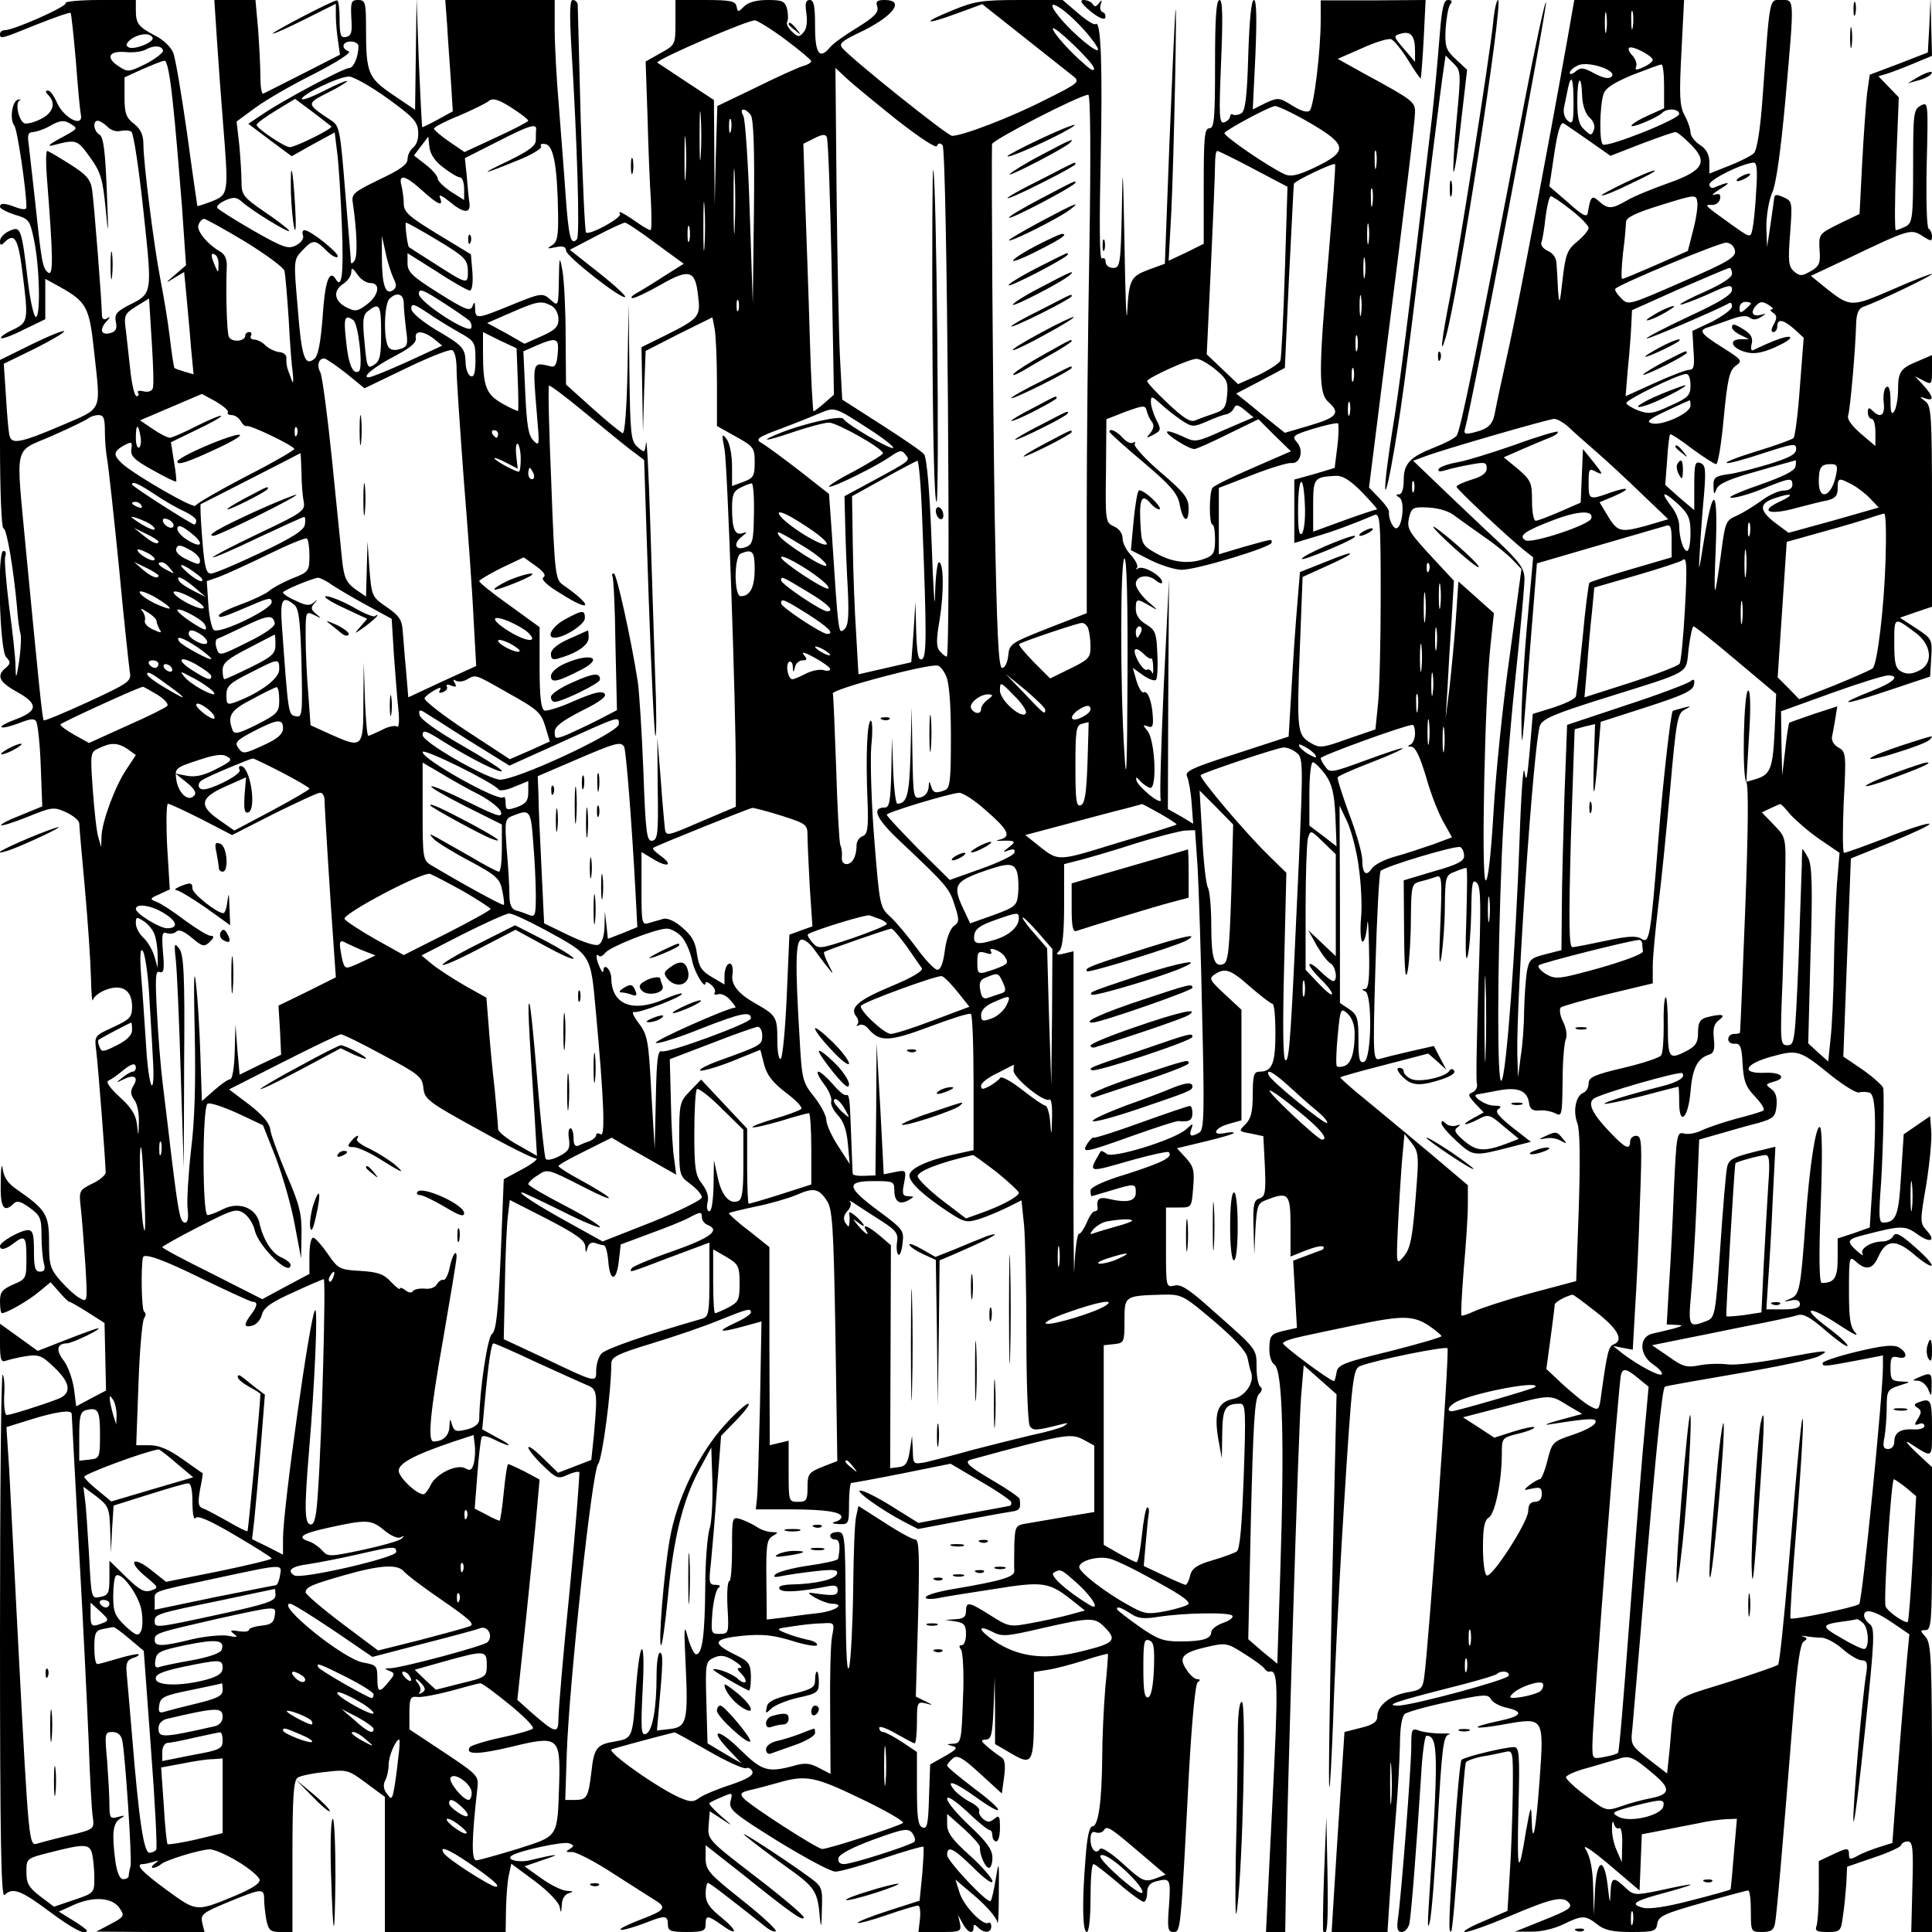 <?xml version="1.0" standalone="no"?>
<!DOCTYPE svg PUBLIC "-//W3C//DTD SVG 20010904//EN"
 "http://www.w3.org/TR/2001/REC-SVG-20010904/DTD/svg10.dtd">
<svg version="1.0" xmlns="http://www.w3.org/2000/svg"
 width="512pt" height="512pt" viewBox="0 0 512 512"
 preserveAspectRatio="xMidYMid meet">
<g transform="translate(0,512) scale(0.1,-0.1)"
fill="#000000" stroke="none">
<path d="M174 5112 c5 -9 -138 -72 -161 -72 -7 0 -13 -4 -13 -10 0 -14 1 -14
97 25 48 19 88 33 90 31 2 -2 8 -59 14 -127 5 -68 11 -132 13 -141 9 -39 -46
-11 -64 32 -7 16 -17 30 -23 30 -7 0 -7 -4 1 -12 21 -21 13 -47 -19 -63 -17
-9 -37 -14 -44 -12 -15 6 -26 54 -13 61 5 2 3 3 -4 2 -16 -3 -23 -53 -10 -69
8 -10 32 -172 32 -216 0 -7 -9 -7 -26 -1 -31 12 -44 13 -44 2 0 -5 18 -14 39
-21 38 -11 40 -14 51 -66 15 -71 18 -204 5 -205 -5 0 -15 42 -21 94 -17 142
-19 148 -49 134 -14 -6 -25 -18 -25 -27 0 -12 3 -12 12 -3 26 26 36 11 47 -76
17 -133 16 -136 -25 -156 -20 -9 -34 -19 -31 -22 2 -3 30 7 61 23 l56 27 0 54
0 53 40 -22 c69 -39 77 -53 89 -167 18 -168 26 -151 -87 -200 -103 -44 -130
-50 -136 -29 -3 6 -7 53 -10 103 l-6 90 80 39 c44 22 80 43 80 47 0 4 -38 -11
-85 -34 l-85 -42 0 -223 c0 -123 4 -223 9 -223 9 0 27 -109 36 -208 2 -29 6
-61 9 -70 3 -9 1 -42 -3 -72 -8 -51 -9 -52 -10 -15 0 23 -8 94 -17 159 -8 65
-13 125 -10 132 3 8 1 14 -5 14 -17 0 -10 -261 7 -281 13 -14 12 -18 -1 -29
-25 -21 -17 -37 27 -62 59 -32 60 -51 3 -73 -25 -9 -44 -19 -41 -22 3 -3 23 2
45 10 30 12 42 14 47 5 4 -7 10 -60 12 -118 l4 -107 -56 -23 c-31 -12 -55 -24
-53 -27 3 -2 35 8 72 23 64 26 68 26 101 11 19 -9 34 -22 34 -29 0 -7 7 -85
15 -173 8 -88 15 -194 16 -235 1 -41 3 -68 5 -60 3 9 18 21 35 27 42 16 69 -1
69 -44 0 -29 -5 -34 -50 -55 -50 -23 -50 -23 -45 -63 5 -39 25 -296 25 -322 0
-7 -16 -21 -36 -30 -34 -17 -35 -19 -30 -63 3 -25 8 -92 12 -148 6 -101 6
-104 -13 -93 -11 5 -34 26 -52 46 -28 32 -31 42 -31 103 0 74 -8 86 -87 141
-22 15 -33 31 -36 54 -2 17 -5 2 -5 -35 -2 -69 8 -84 35 -57 8 8 19 5 42 -12
28 -20 31 -28 31 -73 0 -28 3 -61 6 -73 5 -17 2 -23 -10 -23 -13 0 -16 11 -16
55 0 44 -3 55 -16 55 -19 0 -74 -31 -74 -42 0 -12 14 -10 36 7 30 23 34 19 34
-40 0 -53 -1 -55 -35 -69 -29 -13 -35 -20 -35 -45 0 -17 2 -31 5 -31 13 0 72
34 100 58 l29 24 23 -26 c12 -14 24 -26 27 -26 3 0 25 -13 49 -28 l44 -28 2
-89 2 -90 -40 -21 -39 -21 -6 47 c-4 26 -16 60 -27 74 -22 28 -18 46 9 46 15
1 94 39 82 40 -3 0 -40 -13 -83 -30 l-77 -30 -50 36 -50 36 0 -52 c0 -44 3
-51 16 -46 9 3 33 9 53 12 33 5 42 2 74 -29 45 -42 48 -71 9 -85 -44 -17 -125
-42 -134 -42 -5 0 -8 22 -7 50 2 27 0 53 -4 57 -4 3 -7 -308 -7 -692 0 -544 3
-696 12 -687 21 21 43 13 118 -43 63 -47 100 -66 100 -51 0 2 -17 15 -37 27
l-37 23 40 18 c51 23 102 20 121 -9 14 -20 12 -23 -24 -42 l-38 -20 144 -1
143 0 -6 24 c-5 22 0 27 68 55 90 37 96 38 96 7 0 -13 3 -38 6 -55 6 -27 11
-31 38 -31 l31 0 0 200 c0 159 3 202 14 209 7 5 40 12 73 15 57 7 61 6 108
-29 l50 -37 0 -179 0 -179 160 0 160 0 1 63 c1 34 4 75 8 90 l6 28 62 -46 c35
-26 64 -56 66 -68 4 -19 4 -18 6 5 0 16 8 28 19 31 13 4 12 5 -5 6 -12 0 -43
15 -68 33 l-45 32 52 18 c49 16 36 16 -38 -2 -31 -7 -65 2 -47 13 21 13 137
38 151 32 14 -5 14 -7 2 -15 -12 -7 -11 -9 5 -8 11 1 61 -25 110 -57 50 -32
100 -64 113 -72 29 -18 23 -26 -35 -48 -26 -10 -52 -21 -57 -26 -10 -9 29 1
77 20 39 15 47 14 47 -9 0 -17 7 -20 50 -20 43 0 50 3 50 20 0 25 5 25 42 -1
45 -33 44 -16 -2 21 -30 24 -40 39 -40 61 0 16 3 29 6 29 5 0 54 -38 150 -114
13 -11 26 -17 30 -14 3 4 -37 41 -90 83 -88 70 -96 79 -96 111 l0 34 98 -77
c127 -102 162 -127 162 -114 0 5 -57 54 -128 108 -126 97 -127 98 -124 136 l3
37 32 -21 c31 -20 31 -20 -3 9 -19 17 -33 32 -30 34 3 2 18 10 34 16 27 12 28
12 22 -11 -5 -22 6 -32 125 -106 72 -44 140 -81 153 -81 12 0 69 16 126 35 57
19 105 33 107 31 2 -2 0 -34 -3 -73 l-7 -70 -84 -27 c-47 -15 -83 -30 -80 -32
2 -2 37 7 77 21 40 14 78 25 83 25 5 0 7 -16 5 -35 l-4 -35 57 0 c54 0 57 1
53 23 l-5 22 12 -22 c13 -25 29 -31 29 -11 0 9 3 9 12 0 16 -16 35 -15 35 3 0
8 -4 12 -8 9 -14 -8 -65 45 -76 80 l-11 35 54 -46 c29 -25 55 -55 57 -67 2
-12 4 22 4 74 1 90 0 92 -8 41 -5 -30 -11 -57 -14 -59 -7 -8 -115 106 -115
122 0 27 17 18 70 -34 28 -28 50 -44 50 -36 0 8 -27 39 -60 69 -46 41 -60 60
-60 82 l0 28 44 -39 c24 -22 43 -43 43 -49 -2 -18 14 -55 24 -55 5 0 9 12 9
27 0 21 -15 42 -60 84 -33 31 -60 63 -60 72 0 9 19 -3 53 -34 28 -27 55 -49
60 -49 4 0 7 -7 7 -15 0 -8 5 -15 10 -15 6 0 10 16 10 36 0 31 -2 35 -15 24
-12 -10 -18 -10 -30 0 -8 7 -12 16 -10 21 3 4 -7 15 -23 23 -16 8 -34 22 -42
31 -26 31 -2 24 54 -16 83 -60 81 -40 -3 22 -39 30 -71 56 -71 60 0 4 7 12 15
19 12 10 25 3 72 -40 l58 -53 6 44 c4 30 2 46 -6 51 -6 4 -23 16 -36 27 -20
17 -21 20 -7 21 15 0 18 13 21 83 l3 82 1 -88 0 -89 43 -25 c56 -33 60 -26 60
109 l0 107 38 6 c20 3 64 15 96 25 33 11 61 18 62 17 1 -1 -2 -42 -7 -92 -4
-49 -8 -131 -8 -181 -1 -117 -10 -184 -26 -184 -8 0 -14 -28 -18 -82 -10 -120
-8 -198 3 -198 6 0 10 37 10 90 0 50 3 90 8 90 4 0 33 -23 65 -50 32 -28 63
-50 68 -50 5 0 9 11 9 24 0 16 7 26 23 30 38 10 40 8 35 -64 -5 -62 -3 -70 12
-70 19 0 19 -1 41 425 8 141 17 233 23 237 8 5 7 8 -1 8 -7 0 -20 11 -29 26
-22 32 -10 45 57 60 47 11 52 10 97 -19 26 -16 50 -34 53 -39 3 -5 9 -9 13 -8
23 6 24 -29 8 -348 l-17 -342 26 0 25 0 2 128 c3 229 33 1205 40 1291 l7 83
43 -38 44 -39 -12 -518 c-6 -285 -10 -521 -7 -523 2 -2 6 78 10 178 3 101 15
351 28 557 22 354 25 374 44 381 41 16 225 53 231 47 6 -6 -50 -792 -62 -874
-4 -28 -9 -32 -45 -38 -45 -8 -79 -35 -79 -64 0 -14 -11 -22 -44 -30 l-43 -11
-11 -167 c-6 -93 -14 -212 -17 -265 l-6 -98 74 0 74 0 7 108 c4 59 11 154 16
212 5 58 9 137 10 176 0 45 5 75 13 82 6 5 59 20 116 32 92 20 105 21 112 7 5
-9 23 -18 39 -22 50 -11 44 -23 -19 -36 -84 -18 -68 -24 19 -8 102 18 102 18
90 -150 -10 -136 -19 -180 -21 -100 -1 38 -3 33 -15 -34 -20 -124 -24 -113
-20 61 4 146 2 162 -12 162 -24 0 -132 -26 -139 -34 -3 -3 -12 -94 -19 -203
-15 -228 -16 -258 -8 -251 3 4 12 104 20 223 8 119 16 221 19 225 3 4 22 11
42 15 21 3 48 9 61 12 22 5 22 5 21 -108 -1 -63 -4 -159 -8 -214 l-6 -99 -65
-28 c-36 -15 -57 -28 -47 -28 10 0 61 18 113 40 115 49 146 57 162 37 10 -12
-1 -19 -66 -45 l-77 -31 43 0 c24 -1 62 8 84 19 52 25 59 25 91 0 19 -15 40
-20 90 -20 60 0 66 2 69 22 3 20 19 27 118 55 63 18 118 33 123 33 4 0 7 -25
7 -55 0 -54 0 -55 30 -55 23 0 31 5 34 23 4 20 18 174 50 576 9 110 17 166 26
171 10 6 10 9 -1 13 -8 2 -5 3 6 1 11 -2 30 -4 42 -4 12 0 38 -14 56 -30 19
-17 42 -30 51 -30 13 0 16 -7 12 -33 -11 -63 -38 -376 -34 -394 2 -10 16 101
31 247 25 236 26 266 12 276 -8 6 -15 16 -15 23 0 20 30 12 76 -20 l44 -30 -6
-62 c-3 -34 -14 -159 -23 -277 l-16 -214 -35 -11 c-19 -6 -45 -16 -57 -23 -20
-11 -23 -10 -23 3 0 19 -4 19 -46 -1 l-34 -16 0 -78 c0 -43 -3 -85 -6 -94 -5
-13 1 -16 29 -16 34 0 36 2 41 43 4 23 7 62 9 86 l2 44 70 24 c39 13 72 28 73
33 2 6 10 10 18 10 13 0 15 -19 12 -120 l-3 -120 28 0 27 0 0 382 c0 341 -2
383 -17 400 -15 17 -15 18 0 18 15 0 17 22 17 216 l0 216 -43 40 c-23 22 -31
33 -17 24 64 -41 60 -44 60 39 0 75 -3 81 -35 69 -13 -5 -14 -8 -3 -15 10 -7
11 -12 1 -28 -11 -17 -10 -19 2 -15 8 4 15 1 15 -5 0 -6 -13 -10 -28 -9 -35 2
-52 -8 -52 -33 0 -11 -7 -19 -16 -19 -13 0 -15 7 -10 31 3 17 6 53 6 79 0 44
2 48 33 58 32 10 32 10 5 11 -25 1 -28 5 -28 35 0 29 3 33 20 29 26 -7 26 13
1 27 -15 7 -43 4 -110 -12 -50 -12 -91 -26 -91 -30 0 -10 3 -10 88 6 l72 14 0
-27 c1 -69 -55 -627 -63 -632 -12 -9 -177 -43 -182 -38 -2 2 5 112 16 244 10
132 18 256 17 275 -1 46 -12 -66 -38 -380 -12 -140 -24 -258 -28 -262 -4 -3
-66 -25 -139 -48 -150 -47 -135 -30 -148 -173 l-7 -67 -48 37 c-48 37 -49 39
-44 83 2 25 18 205 34 400 30 350 45 498 52 505 1 2 89 17 193 35 105 18 201
38 215 46 34 18 22 17 -100 -6 -58 -11 -121 -18 -140 -16 -19 3 -53 2 -75 -2
-35 -7 -46 -4 -83 23 l-44 30 59 12 c32 6 114 23 183 37 69 13 134 27 145 31
15 4 34 -7 73 -41 29 -25 55 -44 58 -41 3 3 -20 25 -51 48 -75 56 -54 62 27 9
35 -23 55 -34 46 -23 -15 16 -18 38 -18 113 0 90 1 92 18 77 27 -25 45 -21 60
13 20 45 46 47 94 6 23 -20 44 -33 47 -30 3 3 -16 25 -44 49 -39 35 -52 41
-58 29 -4 -8 -17 -14 -28 -14 -30 0 -61 -19 -53 -33 4 -7 -2 -3 -14 7 -30 27
-28 32 21 44 93 24 105 25 137 2 36 -26 52 -19 25 10 -17 19 -17 24 0 122 9
57 15 120 13 141 l-3 39 -35 -24 -35 -24 -7 -108 c-6 -108 -13 -125 -47 -126
-11 0 -12 15 -8 77 6 68 11 247 8 279 -1 6 -25 28 -53 48 l-53 36 10 262 10
263 109 44 c60 25 105 46 99 48 -6 2 -57 -14 -114 -37 -57 -22 -107 -40 -112
-40 -4 0 -4 60 -1 134 7 128 6 134 -14 145 -11 6 -19 18 -17 28 2 10 6 32 9
50 l5 31 -62 -20 c-34 -12 -63 -22 -65 -23 -2 -2 -7 -34 -11 -72 l-8 -68 -2
85 -1 85 133 48 c72 26 140 47 150 47 34 0 16 -18 -40 -40 -102 -40 -80 -41
38 -1 l114 38 3 50 c3 49 2 50 -40 78 l-43 28 43 15 42 14 0 265 c0 241 -2
267 -17 279 -17 13 -17 14 0 8 23 -8 21 5 -5 34 l-23 25 23 -12 c21 -11 22
-10 22 28 l0 40 -37 -16 c-47 -19 -53 -28 -53 -78 0 -22 -5 -47 -10 -55 -7
-11 -10 -3 -10 28 0 29 -4 41 -11 36 -6 -3 -9 -22 -7 -40 4 -35 -8 -44 -30
-22 -9 9 -12 8 -12 -5 0 -9 5 -17 10 -17 6 0 10 -16 10 -36 l0 -36 -39 33
c-25 22 -37 39 -33 49 5 15 19 169 21 243 1 26 6 39 19 44 36 12 182 82 182
87 0 2 -46 -15 -102 -40 -113 -49 -114 -49 -181 4 l-38 31 98 46 c163 78 167
79 197 60 23 -15 26 -15 26 -2 0 9 -4 18 -9 21 -5 4 -7 78 -5 171 4 164 4 166
-16 155 -19 -10 -20 -21 -20 -160 0 -137 -2 -150 -19 -160 -11 -5 -23 -10 -27
-10 -3 0 -3 79 1 176 l7 176 -27 28 -27 28 24 7 c12 4 44 16 70 27 l48 20 -2
77 -2 76 -3 -72 -4 -72 -77 -30 -77 -29 -7 -49 c-3 -26 -9 -109 -13 -184 l-7
-136 -54 -26 c-54 -27 -54 -27 -52 -69 3 -36 -1 -44 -24 -57 -23 -13 -28 -13
-43 -1 -15 13 -17 26 -11 101 6 83 6 86 -17 96 -17 8 -24 8 -25 0 -1 -7 -5
-39 -10 -72 l-9 -60 -2 53 c0 29 6 69 15 90 11 23 23 112 35 242 25 282 25
270 -10 270 -33 0 -30 16 -50 -259 -6 -85 -15 -139 -23 -147 -7 -7 -37 -22
-65 -33 l-53 -21 0 30 c0 20 -8 35 -25 46 -14 9 -25 24 -25 33 0 9 -7 30 -16
46 -13 25 -14 52 -8 168 l7 137 -146 0 -145 0 -17 -97 c-51 -286 -128 -695
-155 -818 -17 -77 -34 -155 -37 -172 -6 -38 -17 -49 -57 -59 -24 -6 -28 -4
-23 12 20 71 218 1115 214 1128 -2 6 -28 -113 -57 -264 -132 -689 -170 -873
-180 -885 -6 -7 -31 -20 -57 -30 -66 -26 -83 -43 -83 -87 0 -24 -5 -38 -12
-38 -10 0 -9 -3 1 -9 15 -10 7 -81 -9 -81 -9 0 -21 27 -19 43 1 5 -11 22 -26
37 l-27 28 37 294 c65 510 84 672 85 700 0 28 -4 32 -135 103 l-70 39 64 28
c35 16 70 27 78 24 7 -3 28 -28 45 -56 17 -28 32 -49 33 -48 1 2 5 49 8 106
l5 102 -139 -1 -139 0 0 -52 c0 -82 -18 -229 -29 -240 -6 -6 -22 -2 -46 13
-35 22 -38 22 -71 7 l-34 -17 7 145 c4 97 3 145 -4 145 -7 0 -12 -55 -15 -146
-3 -110 -8 -148 -18 -154 -8 -5 -18 -6 -22 -4 -4 3 -8 1 -8 -4 0 -6 -7 -13
-15 -16 -14 -5 -15 13 -9 159 5 122 4 165 -4 165 -9 0 -12 -49 -12 -170 0
-144 -2 -170 -15 -170 -13 0 -15 -24 -15 -153 l0 -153 -46 -23 -47 -22 7 128
c7 143 16 587 11 533 -2 -19 -9 -178 -16 -352 l-12 -317 -44 -16 c-47 -18 -51
-26 -56 -115 -2 -30 -5 53 -7 185 -4 208 -5 220 -7 88 -3 -145 -5 -153 -23
-153 -11 0 -20 7 -20 16 0 8 -4 12 -10 9 -6 -4 -7 88 -3 262 5 244 1 374 -14
359 -3 -3 -24 10 -46 29 l-41 35 -113 0 c-99 0 -120 -3 -178 -27 -84 -34 -77
-41 10 -9 l68 25 110 -87 c60 -48 119 -94 130 -103 20 -16 18 -18 -74 -64 -90
-46 -218 -95 -246 -95 -12 0 -267 204 -291 233 -9 11 -1 18 40 38 93 43 130
89 72 89 -20 0 -24 -4 -19 -18 4 -15 -8 -27 -53 -55 -33 -20 -65 -43 -72 -52
-28 -34 -40 -18 -40 55 0 54 -3 70 -14 70 -11 0 -13 -9 -9 -35 3 -21 1 -41 -7
-50 -12 -14 -15 -14 -31 1 -10 9 -16 21 -13 26 3 5 3 20 0 34 -6 21 -12 24
-52 24 -29 0 -51 -6 -62 -17 -16 -16 -17 -16 -20 0 -3 14 -16 17 -83 17 l-79
0 0 -59 c0 -59 0 -60 -40 -82 l-39 -22 5 -146 c2 -80 6 -181 9 -223 2 -43 2
-78 -1 -78 -3 0 -18 8 -32 18 -42 29 -56 36 -49 25 6 -10 -82 -58 -90 -49 -3
3 -9 137 -14 298 -4 161 -8 299 -8 306 -1 6 -6 12 -13 12 -8 0 -9 -32 -4 -122
16 -260 23 -503 15 -512 -16 -18 -22 4 -30 116 -4 62 -13 169 -18 238 -6 69
-11 160 -11 203 l0 77 -145 0 -145 0 5 -67 c2 -38 7 -104 10 -148 l5 -80 -40
-22 c-22 -12 -41 -21 -41 -20 -1 1 -5 79 -9 172 l-6 170 -2 -148 -2 -148 -59
40 c-66 45 -71 57 -71 177 0 68 -2 74 -21 74 -18 0 -20 -5 -18 -47 3 -39 0
-48 -14 -51 -14 -3 -17 5 -17 47 0 28 -3 51 -7 50 -12 0 -179 -88 -170 -88 4
-1 43 17 87 39 l80 40 0 -32 c0 -18 3 -49 6 -68 l5 -35 -98 -50 c-53 -27 -101
-51 -105 -53 -5 -2 -8 19 -8 46 0 27 -3 83 -6 125 l-7 77 -54 0 -55 0 7 -107
c4 -60 11 -157 16 -218 15 -188 15 -190 -28 -208 -21 -8 -39 -14 -40 -13 0 0
-13 87 -27 191 -15 105 -31 201 -37 215 -5 14 -26 35 -47 45 -45 24 -52 32
-52 68 l0 27 -96 0 c-52 0 -93 -4 -90 -8z m2694 -66 c23 -25 42 -51 42 -57 0
-13 -63 39 -97 79 -55 64 -7 45 55 -22z m1389 -8 c-2 -13 -4 -3 -4 22 0 25 2
35 4 23 2 -13 2 -33 0 -45z m70 10 c-2 -13 -4 -5 -4 17 -1 22 1 32 4 23 2 -10
2 -28 0 -40z m-2244 -34 c36 -27 66 -52 67 -56 0 -4 -10 -10 -22 -13 -13 -4
-69 -29 -125 -57 l-102 -49 -4 -132 -3 -132 -1 140 -1 140 -73 48 c-41 27 -75
50 -77 51 -6 7 244 115 259 112 9 -2 46 -25 82 -52z m816 -74 c2 -10 -7 -7
-25 10 -39 33 -83 83 -84 94 0 13 105 -87 109 -104z m851 45 l0 -29 -29 34
c-29 34 -29 35 -8 41 26 7 37 -6 37 -46z m-3346 36 c8 -12 -50 -35 -64 -26 -8
5 -5 11 7 21 21 15 49 18 57 5z m546 -23 c0 -28 -13 -58 -24 -58 -15 0 -178
-87 -229 -122 l-39 -26 57 -43 58 -43 57 32 57 31 7 -57 c4 -31 9 -117 12
-190 5 -128 0 -169 -16 -142 -17 28 -29 -5 -35 -100 -5 -66 -12 -104 -22 -111
-25 -21 -34 4 -44 135 -11 126 -11 128 12 152 28 30 34 30 64 0 14 -14 27 -21
30 -16 5 8 -72 70 -88 70 -5 0 -7 -6 -4 -14 3 -8 -5 -19 -18 -26 -21 -11 -33
-7 -114 39 -50 29 -93 56 -95 60 -3 5 6 13 21 20 21 9 29 9 42 -2 27 -25 134
-90 127 -78 -4 6 -34 29 -67 51 -55 38 -59 44 -59 79 0 21 -3 65 -6 98 l-7 61
49 36 c27 20 97 61 156 90 62 32 101 57 92 60 -21 8 -17 26 6 26 11 0 20 -6
20 -12z m-518 -13 c0 -5 -20 -21 -45 -34 -45 -22 -48 -23 -72 -7 -36 23 -27
42 18 38 20 -2 44 1 54 7 21 12 44 10 45 -4z m3948 -24 c0 -4 -11 -13 -25 -19
-19 -9 -23 -8 -19 2 3 7 -2 20 -10 29 -8 8 -12 17 -9 20 7 8 63 -21 63 -32z
m-3922 -113 c7 -62 17 -185 24 -272 l11 -159 -29 -25 c-27 -23 -27 -24 -3 -9
l27 16 6 -62 c3 -34 9 -95 12 -136 l7 -73 -24 7 c-13 4 -25 8 -27 10 -1 1 -7
37 -12 81 -5 43 -17 113 -25 154 -17 87 -45 309 -45 358 0 24 -7 40 -25 54
-21 16 -25 28 -25 71 l0 52 48 22 c26 11 52 22 58 22 7 1 15 -42 22 -111z
m3813 69 c-7 -7 -22 -4 -45 8 -29 16 -37 17 -50 6 -9 -8 -16 -9 -16 -4 0 6 10
14 22 20 28 12 105 -14 89 -30z m139 -25 l0 -59 -40 -18 c-23 -10 -43 -22 -46
-27 -7 -11 67 19 81 33 13 13 45 11 45 -3 0 -14 -189 -89 -202 -81 -10 5 -9
98 1 132 5 17 24 30 76 52 39 15 73 28 78 28 4 1 7 -25 7 -57z m-2033 -90 c59
-46 104 -76 106 -69 3 8 8 9 15 2 12 -11 22 -1355 11 -1355 -4 0 -12 7 -19 15
-9 11 -9 30 0 82 12 74 11 153 -2 153 -4 0 -9 -39 -10 -87 0 -49 -5 13 -9 136
-5 140 -13 228 -20 237 -6 8 -58 43 -114 79 l-103 66 -6 112 c-3 62 -7 259 -9
440 l-3 327 30 -28 c17 -16 77 -65 133 -110z m-1351 58 c65 -47 80 -61 82 -86
2 -19 -3 -36 -12 -44 -9 -7 -16 -21 -16 -32 0 -14 -20 -28 -75 -54 -68 -33
-74 -38 -70 -62 11 -75 13 -139 5 -152 -5 -8 -10 -10 -10 -5 0 6 -7 89 -15
185 -13 162 -15 176 -36 190 -68 45 -68 45 -11 74 29 14 52 29 52 31 0 3 -27
-8 -60 -25 -33 -17 -60 -27 -60 -22 0 12 102 61 126 59 12 -1 57 -26 100 -57z
m3144 -11 c0 -53 -2 -60 -15 -49 -9 7 -13 22 -10 36 3 13 7 35 10 49 9 42 15
28 15 -36z m23 14 c1 -22 9 -45 19 -54 11 -10 16 -23 12 -33 -6 -16 -8 -16
-25 0 -15 13 -19 31 -19 77 0 65 11 74 13 10z m-1306 -400 c-4 -223 -7 -533
-7 -687 l0 -281 -103 -40 c-98 -39 -102 -41 -105 -72 -2 -19 -9 -33 -16 -33
-10 0 -14 86 -20 408 -5 331 -9 923 -7 980 1 11 230 129 255 131 6 1 7 -162 3
-406z m-2009 322 c6 -5 -95 -55 -110 -55 -14 0 -88 50 -88 59 0 4 23 21 51 38
l51 31 47 -35 c25 -19 48 -37 49 -38z m489 42 c18 -12 33 -24 33 -27 -1 -3
-39 -23 -85 -44 l-84 -39 -41 28 c-22 15 -40 31 -40 34 0 4 30 20 68 35 37 16
71 33 77 38 11 10 29 4 72 -25z m490 -119 c-2 -29 -3 -6 -3 52 0 58 1 81 3 53
2 -29 2 -77 0 -105z m1615 86 c99 -58 101 -75 14 -117 -46 -22 -65 -26 -81
-19 -44 20 -166 104 -160 110 13 13 120 70 134 71 8 0 50 -20 93 -45z m-1483
22 c8 -9 11 -86 9 -257 l-3 -244 -8 240 c-4 132 -12 248 -17 258 -12 20 3 23
19 3z m-52 -43 c-3 -10 -5 -4 -5 12 0 17 2 24 5 18 2 -7 2 -21 0 -30z m-1747
17 c17 -11 17 -11 -35 -39 -25 -14 -31 -20 -15 -16 63 16 64 16 98 -31 29 -40
34 -57 42 -137 7 -79 8 -73 3 48 -4 104 -9 142 -19 148 -16 9 -19 37 -5 37 5
0 17 -7 26 -16 8 -9 24 -14 34 -11 10 2 23 2 29 -2 6 -3 20 -98 32 -209 24
-225 25 -219 -41 -252 -30 -16 -36 -23 -32 -43 4 -18 0 -26 -16 -30 -24 -6
-28 11 -8 32 10 11 10 13 0 7 -8 -5 -13 -1 -13 11 0 32 -21 298 -26 331 -4 27
-16 40 -59 67 -30 19 -57 35 -60 35 -3 0 -4 -30 -1 -67 17 -217 18 -267 3
-255 -15 13 -17 28 -36 207 -6 55 -13 115 -15 133 -4 25 -1 32 12 32 9 1 28 7
42 15 30 17 40 18 60 5z m4021 -43 l57 -40 82 32 c45 17 85 31 90 31 5 0 22
-14 39 -31 49 -48 36 -71 -57 -104 -42 -15 -92 -35 -110 -46 -40 -23 -50 -24
-74 -3 -19 18 -23 14 -30 -29 -2 -14 -12 -10 -52 26 l-50 43 13 87 c9 60 17
85 25 80 6 -4 36 -24 67 -46z m-2790 30 c-1 -4 -1 -16 -1 -28 0 -15 -17 -28
-72 -55 -82 -39 -74 -39 24 1 38 15 65 32 62 37 -4 6 2 8 12 6 21 -4 31 -59
33 -185 1 -58 -2 -74 -16 -83 -15 -9 -13 -10 10 -5 19 4 27 1 27 -9 0 -15 148
-131 157 -123 2 3 -29 32 -71 65 l-76 60 69 36 c38 20 73 36 77 36 5 0 42 -25
82 -55 l74 -54 -54 -34 c-29 -19 -62 -39 -73 -45 -11 -6 -15 -12 -8 -12 6 0
40 16 75 36 75 43 91 38 98 -30 7 -55 3 -60 -87 -105 l-63 -31 2 -113 2 -112
3 108 4 107 88 45 89 44 6 -31 c3 -17 6 -81 6 -144 l0 -113 50 -28 c47 -26 50
-30 50 -68 0 -36 -3 -42 -30 -52 l-30 -11 0 52 c0 29 -6 61 -14 72 -13 17 -14
14 -6 -26 8 -44 30 -671 30 -856 l0 -92 -92 -39 c-90 -39 -93 -40 -96 -19 -1
11 -7 71 -11 131 l-9 110 1 -135 c2 -118 0 -135 -14 -138 -15 -3 -18 18 -24
185 -4 103 -11 211 -15 238 -19 119 -56 285 -63 285 -5 0 -6 -3 -4 -7 3 -5 7
-86 8 -182 l4 -173 -50 -26 c-27 -14 -65 -31 -82 -39 -31 -12 -33 -12 -33 7 0
15 19 29 71 56 51 25 68 39 61 46 -8 8 -30 2 -79 -19 -37 -17 -73 -28 -80 -26
-9 4 -13 35 -13 113 l0 108 -80 58 c-44 31 -80 60 -80 64 0 3 27 19 59 35 l59
28 32 -23 c21 -15 28 -25 20 -30 -7 -5 9 -21 46 -43 83 -53 88 -34 6 23 -20
14 -22 26 -31 269 -6 140 -9 257 -6 259 2 2 41 -27 87 -65 46 -38 101 -83 124
-101 l41 -31 12 -363 c7 -200 15 -365 18 -368 3 -3 3 72 -1 165 -3 94 -9 276
-13 405 -4 129 -9 222 -11 207 -3 -28 -4 -28 -23 -11 -17 15 -19 34 -21 198
l-2 181 -3 -173 c-2 -102 -7 -172 -13 -170 -5 2 -41 31 -80 66 l-70 63 -1 127
c0 70 -4 147 -8 172 -8 44 -9 43 -10 -24 -1 -66 -2 -68 -19 -53 -24 22 -25 22
-111 -13 -88 -36 -91 -36 -92 -7 0 17 -2 19 -7 5 -6 -14 -19 -9 -89 35 -70 44
-83 56 -83 79 l0 27 78 -49 c42 -28 82 -50 87 -50 6 0 9 20 7 48 l-4 48 -89
54 c-74 45 -89 58 -89 80 0 14 -3 35 -6 48 -9 32 10 28 55 -13 42 -38 57 -44
47 -19 -4 10 5 6 25 -10 38 -32 57 -33 53 -3 -2 12 -5 44 -7 70 l-5 48 87 44
c82 42 103 49 102 32z m396 -124 c-2 -27 -3 -5 -3 47 0 52 1 74 3 48 2 -27 2
-69 0 -95z m387 -244 l6 -335 -25 -22 c-14 -12 -27 -22 -29 -22 -2 0 -7 89
-10 198 -3 108 -9 268 -12 354 l-5 157 28 14 c21 11 30 12 34 4 4 -7 9 -163
13 -348z m-1029 267 c18 -14 38 -26 44 -26 6 0 11 -14 11 -30 l0 -30 -35 22
c-19 13 -35 28 -35 35 0 6 -14 23 -31 36 l-32 25 19 25 19 25 3 -28 c2 -18 15
-38 37 -54z m2472 2 c-2 -13 -4 -5 -4 17 -1 22 1 32 4 23 2 -10 2 -28 0 -40z
m-1700 -160 c-1 -40 -3 -10 -3 67 0 77 1 110 3 73 2 -37 2 -100 0 -140z m1374
155 l91 -48 -7 -224 c-4 -123 -9 -230 -12 -237 -3 -7 -29 -24 -58 -38 l-54
-24 -41 39 -42 40 11 232 c6 128 11 249 11 270 0 20 2 37 6 37 3 0 46 -21 95
-47z m200 -229 c-27 -309 -27 -365 -1 -389 33 -29 24 -41 -47 -62 l-68 -20
-35 28 c-19 15 -48 39 -64 52 l-30 24 65 34 64 34 11 240 c7 132 12 243 13
248 1 7 103 56 109 52 2 -2 -6 -110 -17 -241z m1133 169 c-2 -43 -7 -88 -10
-101 -5 -23 -5 -23 -57 14 -70 50 -72 52 -51 51 10 -1 20 6 22 15 3 13 -1 16
-15 12 -10 -3 -2 4 17 16 30 18 23 20 -17 3 -7 -3 -13 1 -13 8 0 13 87 56 117
58 9 1 11 -19 7 -76z m-1017 -35 c-2 -13 -4 -5 -4 17 -1 22 1 32 4 23 2 -10 2
-28 0 -40z m-1770 -110 c-2 -29 -3 -6 -3 52 0 58 1 81 3 53 2 -29 2 -77 0
-105z m2620 42 l-14 -55 -84 -37 c-46 -20 -86 -37 -90 -37 -3 -1 -2 29 2 67 5
37 8 75 8 84 1 12 26 24 94 45 90 28 92 28 95 8 2 -11 -3 -45 -11 -75z m-324
54 c26 -20 47 -42 47 -48 0 -6 -13 -22 -30 -36 -27 -22 -31 -34 -39 -100 -7
-66 -9 -70 -12 -30 -1 25 -3 56 -4 70 0 16 -9 29 -23 35 -13 6 -20 16 -17 23
3 8 8 38 11 68 4 30 10 54 14 54 4 0 28 -16 53 -36z m-3514 -84 c55 -34 102
-68 105 -78 2 -9 7 -66 11 -127 3 -60 8 -126 11 -145 2 -19 1 -28 -2 -20 -3 8
-8 22 -11 30 -3 8 -5 22 -4 30 1 9 -7 16 -19 17 -11 1 -27 9 -36 17 -8 9 -22
16 -30 16 -8 0 -12 5 -9 10 3 6 1 10 -4 10 -6 0 -11 -4 -11 -9 0 -17 -39 -19
-44 -2 -5 15 -8 119 -5 185 1 18 -5 32 -17 39 -35 20 -64 56 -58 71 3 9 10 16
15 16 4 0 53 -27 108 -60z m2978 -2 c-2 -13 -4 -3 -4 22 0 25 2 35 4 23 2 -13
2 -33 0 -45z m-2467 5 c73 -44 79 -51 80 -81 0 -38 0 -37 -100 27 -30 19 -55
35 -56 36 -4 1 -12 65 -8 65 3 0 41 -21 84 -47z m667 0 c-3 -10 -5 -2 -5 17 0
19 2 27 5 18 2 -10 2 -26 0 -35z m-784 -101 c9 -18 8 -25 -3 -32 -19 -12 -28
17 -28 90 l0 55 10 -45 c5 -25 15 -55 21 -68z m3555 73 c2 -17 -20 -30 -140
-82 -142 -62 -143 -63 -162 -43 -11 11 -18 22 -15 25 15 14 277 123 294 122
12 -1 21 -10 23 -22z m-4019 -38 c0 -21 -1 -21 -9 -2 -12 28 -12 37 0 30 6 -3
10 -16 9 -28z m3038 -29 c-2 -13 -4 -3 -4 22 0 25 2 35 4 23 2 -13 2 -33 0
-45z m-2636 -18 c29 0 23 -33 -9 -57 -25 -19 -31 -19 -55 -7 -32 17 -35 44 -7
62 11 7 20 20 21 30 0 14 3 13 16 -5 8 -13 24 -23 34 -23z m3609 24 c0 -9 -27
-27 -70 -46 -39 -17 -69 -33 -67 -35 2 -2 34 10 71 26 58 27 66 28 66 13 0
-13 -33 -33 -115 -71 -64 -30 -114 -56 -111 -58 3 -3 192 78 219 94 4 2 7 -2
7 -9 0 -8 -24 -25 -52 -40 l-53 -25 3 -52 c3 -41 1 -51 -11 -51 -9 0 -50 -16
-92 -35 l-77 -35 6 73 c4 39 8 91 9 114 l2 41 125 56 c69 30 128 55 133 56 4
0 7 -7 7 -16z m-3346 -124 c4 -4 7 -13 5 -19 -6 -18 -139 69 -139 90 0 16 10
12 63 -22 34 -22 66 -44 71 -49z m2363 18 c-2 -13 -4 -3 -4 22 0 25 2 35 4 23
2 -13 2 -33 0 -45z m-2537 28 c0 -13 3 -44 6 -69 6 -40 4 -46 -16 -52 -15 -5
-26 -2 -31 6 -13 21 -11 113 3 127 19 19 38 14 38 -12z m-665 -225 c-3 -8 -13
-11 -25 -8 -11 3 -18 1 -14 -4 3 -5 1 -9 -4 -9 -5 0 -12 28 -16 63 -4 34 -9
83 -12 108 -6 43 -5 47 27 67 l34 21 7 -112 c4 -62 6 -118 3 -126z m1552 207
c-3 -7 -5 -2 -5 12 0 14 2 19 5 13 2 -7 2 -19 0 -25z m-740 -59 c41 -23 43
-26 43 -72 0 -35 -4 -47 -12 -44 -7 2 -13 17 -14 33 -1 41 -5 47 -79 90 -39
24 -65 46 -65 56 0 15 7 13 43 -11 23 -16 61 -39 84 -52z m244 71 c11 -6 19
-21 19 -36 0 -20 -9 -29 -45 -45 l-45 -20 -49 28 -50 27 62 27 c71 31 81 33
108 19z m3179 6 c0 -2 -7 -9 -15 -16 -12 -10 -15 -10 -15 4 0 9 7 16 15 16 8
0 15 -2 15 -4z m50 -6 c8 -5 11 -10 5 -10 -5 0 -4 -4 4 -9 10 -7 11 -13 2 -30
-8 -14 -8 -21 -1 -21 5 0 10 7 10 15 0 21 15 19 45 -7 l25 -23 -10 -129 c-5
-72 -13 -133 -17 -137 -5 -4 -48 -20 -98 -35 -49 -15 -85 -29 -79 -31 5 -2 49
10 97 26 80 26 87 27 87 11 0 -14 -18 -23 -72 -40 -40 -12 -90 -25 -110 -27
-33 -5 -38 -9 -37 -32 0 -22 2 -23 8 -7 5 14 35 27 107 47 54 16 100 28 102
29 2 0 2 -7 0 -17 -2 -11 -35 -27 -98 -49 -52 -18 -85 -33 -72 -33 12 -1 50
10 84 24 72 29 78 30 78 10 0 -9 -9 -15 -23 -15 -13 0 -39 -12 -58 -26 -19
-14 -48 -32 -65 -40 -31 -13 -32 -17 -43 -101 -18 -132 -20 -130 -14 17 6 159
-7 168 -31 20 -15 -92 -15 -93 -11 -25 2 39 7 104 11 146 5 64 4 77 -10 82
-14 5 -16 -3 -16 -59 l0 -66 -39 33 -38 34 5 65 c2 36 6 67 8 69 2 2 28 -15
58 -38 30 -22 59 -41 64 -41 5 0 14 55 20 122 10 103 15 125 31 138 20 14 18
16 -34 49 -59 37 -65 46 -37 54 9 3 35 12 57 20 27 10 44 12 52 5 8 -6 18 -6
30 2 14 9 15 10 1 6 -22 -6 -30 4 -17 21 13 15 19 16 39 3z m-3680 -73 c0 -60
-3 -74 -19 -84 -17 -11 -19 -7 -25 60 -6 61 -4 74 11 84 29 22 33 15 33 -60z
m-74 35 c14 -9 27 -129 15 -136 -16 -10 -28 19 -34 82 -7 61 -3 69 19 54z
m214 -50 l22 -18 -91 -42 c-51 -23 -97 -42 -104 -42 -20 0 16 29 74 59 36 19
53 33 51 45 -4 21 20 20 48 -2z m222 -106 c2 -45 2 -83 1 -85 -1 -1 -20 7 -41
19 -44 25 -52 45 -52 136 l0 54 44 -22 45 -21 3 -81z m2225 77 c-3 -10 -5 -2
-5 17 0 19 2 27 5 18 2 -10 2 -26 0 -35z m-2119 -10 c-2 -28 -7 -37 -18 -34
-50 12 -49 16 -37 -129 7 -80 7 -84 -9 -68 -14 14 -18 41 -22 127 l-5 110 34
15 c54 23 61 21 57 -21z m-268 -42 c0 -25 9 -156 19 -291 11 -135 23 -301 26
-370 l7 -125 -90 -41 -90 -42 -6 72 c-4 39 -7 87 -9 106 -2 28 -10 39 -42 61
-39 27 -40 28 -46 101 l-5 73 -2 -73 -2 -73 -29 20 c-23 17 -29 30 -34 73 -3
29 -15 150 -27 268 -12 118 -26 223 -31 233 -10 18 -5 37 10 37 5 0 31 -18 58
-39 l49 -40 110 53 c60 29 115 51 122 48 7 -2 12 -23 12 -51z m2011 0 c31 -26
34 -33 31 -68 -3 -33 -8 -40 -35 -49 -18 -6 -40 -14 -49 -18 -13 -6 -32 6 -73
45 -30 28 -55 55 -55 59 0 8 109 58 130 59 9 1 31 -12 51 -28z m366 -28 c-3
-10 -5 -4 -5 12 0 17 2 24 5 18 2 -7 2 -21 0 -30z m893 -14 c0 -27 -6 -33 -53
-54 -47 -22 -57 -23 -85 -13 -18 7 -32 16 -32 20 0 9 137 76 158 77 7 1 12
-11 12 -30z m-3876 -71 c-3 -5 2 -8 10 -8 8 0 19 -7 24 -16 5 -9 12 -15 16
-13 10 3 126 -53 126 -61 0 -3 -58 -37 -129 -73 -71 -37 -131 -72 -133 -77 -3
-10 -161 81 -195 112 -24 23 -23 32 8 49 18 9 20 8 17 -12 -2 -18 8 -28 57
-55 32 -18 60 -32 62 -30 1 1 -1 25 -6 53 l-8 51 68 33 c38 18 67 34 65 37 -2
2 -31 -10 -65 -27 -33 -17 -65 -31 -71 -31 -6 0 -26 10 -45 23 l-34 23 82 35
82 35 37 -20 c20 -12 34 -24 32 -28z m2529 -23 c26 -17 30 -17 65 -2 20 9 44
18 52 19 8 2 17 9 20 16 5 11 11 10 29 -5 l23 -19 -77 -33 c-76 -34 -77 -34
-112 -17 -20 9 -38 15 -40 12 -6 -6 57 -46 72 -46 6 0 46 18 90 40 l80 39 43
-43 43 -42 -101 -44 c-56 -24 -104 -48 -107 -53 -9 -14 -9 -97 0 -97 4 0 7
-18 7 -40 0 -34 -4 -42 -26 -50 -41 -16 -86 -11 -129 13 -39 22 -40 24 -43 85
-3 62 5 75 28 47 7 -8 17 -15 22 -15 6 0 -2 13 -18 28 -16 15 -32 25 -36 22
-4 -3 -10 -40 -14 -82 l-7 -76 51 -26 c28 -14 66 -26 84 -26 39 0 238 60 238
72 0 10 6 11 -73 -11 l-67 -20 0 88 0 88 88 34 c48 19 95 33 104 32 24 -3 34
34 15 55 -14 16 -11 19 44 36 33 10 62 16 65 14 2 -3 2 -31 -2 -62 l-7 -56
-53 -16 -54 -15 0 -84 0 -84 53 16 c46 13 105 35 159 58 15 6 17 -11 17 -212
0 -120 -3 -249 -7 -287 l-7 -69 -73 -25 c-69 -25 -75 -25 -100 -10 -34 21 -36
32 -27 256 l7 183 64 29 c85 38 82 46 -3 11 l-68 -27 -7 -85 c-4 -46 -11 -144
-15 -218 l-8 -133 -138 -45 c-119 -38 -138 -47 -131 -61 4 -9 10 -41 12 -71
l4 -54 -33 20 -34 19 1 305 2 304 -14 -285 c-7 -157 -11 -291 -8 -299 2 -8
-10 -3 -28 11 -17 14 -34 31 -36 39 -3 11 -1 11 10 -1 7 -8 19 -16 26 -18 19
-3 13 127 -7 151 -13 16 -13 17 1 12 12 -5 15 1 13 27 -2 39 -14 70 -24 63 -5
-2 -13 11 -19 30 l-10 35 28 -20 c16 -11 31 -16 34 -11 3 4 5 36 3 69 -2 54
-5 62 -29 77 -19 11 -28 25 -28 41 0 28 2 29 38 8 23 -14 22 -12 -6 12 -18 16
-32 37 -32 46 0 22 31 28 53 10 9 -8 17 -10 17 -5 0 16 -49 45 -63 37 -7 -4
-9 -3 -4 1 4 5 -3 19 -15 33 -13 13 -23 33 -23 45 0 13 -9 26 -23 32 -22 10
-23 13 -21 147 l1 137 51 20 c48 17 52 18 56 2 2 -9 8 -22 13 -28 7 -9 6 -18
-3 -30 -13 -15 -12 -15 8 -5 20 11 21 14 7 40 -7 15 -14 36 -14 46 0 18 2 17
28 -6 15 -14 40 -33 55 -43z m444 18 c-3 -10 -5 -4 -5 12 0 17 2 24 5 18 2 -7
2 -21 0 -30z m903 22 c0 -20 -75 -54 -102 -47 -17 4 -9 11 38 33 32 15 60 28
62 28 1 1 2 -6 2 -14z m-2180 -60 c39 -25 70 -49 67 -52 -6 -6 -123 62 -132
77 -6 10 -103 -12 -164 -36 -65 -26 -44 -25 34 2 39 13 80 24 92 24 21 0 142
-68 143 -81 0 -4 -35 -25 -77 -48 -43 -22 -72 -41 -65 -41 15 0 126 55 163 81
23 16 29 17 38 5 14 -17 16 -15 -87 -71 l-74 -40 2 -80 c1 -44 4 -121 7 -171
3 -70 1 -93 -10 -102 -15 -13 -15 -17 -33 261 l-7 98 -79 62 c-44 34 -89 67
-100 73 -17 10 -11 15 54 39 40 15 87 34 103 41 37 15 37 16 125 -41z m-2022
-10 c0 -24 3 -57 6 -72 3 -16 17 -143 31 -283 13 -140 27 -267 29 -281 5 -24
-2 -29 -110 -79 -63 -29 -116 -51 -118 -49 -4 4 -13 96 -47 449 -27 293 -35
259 69 305 48 21 91 42 97 47 5 4 17 8 26 8 14 0 17 -9 17 -45z m3876 16 c11
-11 46 -42 76 -68 30 -26 86 -78 123 -114 l68 -65 -61 -18 c-68 -18 -74 -16
-103 33 l-18 30 36 15 c49 21 44 28 -6 11 -58 -21 -59 -20 -59 25 0 38 1 40
21 29 18 -9 17 -5 -7 25 l-29 36 -3 -71 -3 -71 -55 -24 c-30 -13 -59 -24 -64
-24 -6 0 -10 24 -10 53 0 48 -3 54 -37 84 l-38 31 50 22 c28 12 61 26 74 31
13 5 22 12 19 15 -3 2 -54 -13 -114 -35 -60 -21 -128 -42 -151 -46 -24 -4 -46
-12 -50 -17 -4 -8 2 -9 18 -4 13 4 43 11 67 15 37 7 42 6 42 -10 0 -13 -13
-22 -40 -30 -22 -7 -40 -15 -40 -19 0 -6 134 -132 179 -168 l24 -19 -17 -189
c-9 -104 -15 -218 -14 -254 1 -72 1 -77 24 216 l17 211 161 47 c89 26 169 49
179 52 14 5 17 -1 17 -39 l0 -44 -106 -31 c-59 -17 -109 -34 -112 -36 -2 -3
-11 -69 -18 -148 -8 -79 -16 -148 -18 -154 -3 -7 -29 -19 -59 -29 l-55 -17 -8
-97 c-7 -76 -9 -88 -14 -56 -3 22 -9 -59 -13 -180 -10 -282 -35 -627 -48 -639
-12 -13 -11 306 1 599 5 121 21 327 35 459 14 131 25 253 25 271 0 28 -11 44
-72 102 -40 37 -106 100 -148 140 l-75 72 30 11 c43 17 327 99 344 100 7 0 23
-9 35 -19z m-3782 -26 c3 -14 1 -28 -3 -31 -5 -3 -9 9 -9 25 0 38 6 40 12 6z
m415 3 c-3 -8 -6 -5 -6 6 -1 11 2 17 5 13 3 -3 4 -12 1 -19z m533 2 c0 -5 -2
-10 -4 -10 -3 0 -8 5 -11 10 -3 6 -1 10 4 10 6 0 11 -4 11 -10z m60 -66 c0
-19 -2 -34 -5 -34 -10 0 -65 30 -65 36 0 2 14 -3 31 -12 l31 -16 -4 35 c-2 20
0 33 4 31 4 -3 8 -21 8 -40z m-581 -36 c0 -29 3 -64 6 -78 4 -23 -3 -29 -120
-84 -69 -33 -123 -61 -121 -63 2 -2 56 21 120 52 64 30 119 55 122 55 3 0 4
-9 2 -20 -2 -15 -33 -35 -118 -75 -63 -30 -122 -55 -131 -55 -13 0 -17 17 -23
91 -4 50 -6 92 -4 93 5 2 263 134 264 135 1 1 2 -23 3 -51z m1645 -125 c12
-304 12 -366 -1 -370 -10 -4 -13 16 -15 74 l-2 78 -5 -80 -6 -80 -70 -16 -70
-16 -6 106 c-4 58 -8 164 -9 236 l-2 130 83 46 c46 26 87 47 90 48 4 1 10 -70
13 -156z m2421 115 c-12 -55 -45 -66 -45 -15 0 39 6 47 32 47 17 0 19 -5 13
-32z m-3451 7 c3 -8 1 -15 -4 -15 -6 0 -10 7 -10 15 0 8 2 15 4 15 2 0 6 -7
10 -15z m2196 -50 c24 -25 42 -45 39 -45 -3 0 -43 -13 -87 -29 l-82 -30 0 69
c0 73 2 76 60 79 18 1 39 -12 70 -44z m-160 -109 c-7 -7 -10 11 -10 60 0 92
14 106 18 18 2 -38 -2 -72 -8 -78z m297 112 c-3 -7 -5 -2 -5 12 0 14 2 19 5
13 2 -7 2 -19 0 -25z m1161 18 c15 -8 37 -25 49 -38 l22 -23 -119 -34 -120
-33 -35 26 c-43 33 -44 51 -4 65 50 17 58 11 14 -9 -55 -26 -25 -36 46 -16 30
8 66 17 82 20 20 5 27 12 27 31 0 29 2 30 38 11z m-4498 -26 c25 -17 60 -37
78 -45 17 -8 32 -19 32 -24 0 -6 -2 -11 -5 -11 -7 0 -165 101 -165 106 0 10
18 2 60 -26z m1588 -51 c-1 -72 -3 -82 -22 -89 -28 -10 -34 9 -10 28 15 12 15
13 2 9 -20 -7 -28 11 -28 67 0 35 4 45 23 54 12 6 25 11 29 11 4 1 7 -35 6
-80z m2482 -52 c0 -26 -4 -47 -9 -47 -10 0 -21 35 -21 68 0 13 -9 35 -20 49
-31 40 -24 44 15 9 30 -28 35 -39 35 -79z m-4105 73 c3 -6 -1 -7 -9 -4 -18 7
-21 14 -7 14 6 0 13 -4 16 -10z m3483 -29 c15 -11 50 -36 77 -55 28 -19 61
-46 74 -60 l23 -24 -31 -229 c-18 -125 -37 -312 -43 -415 -7 -118 -15 -185
-21 -181 -12 7 -2 488 13 623 l9 85 -47 42 -47 42 -7 -102 c-4 -56 -12 -138
-17 -182 l-10 -80 5 80 c2 44 7 126 11 183 l6 103 -39 42 c-83 89 -86 94 -80
125 7 27 10 29 52 27 29 -2 56 -10 72 -24z m-1690 -48 c46 -36 19 -35 -40 2
-67 42 -90 78 -28 43 22 -13 53 -33 68 -45z m2049 43 c-5 -17 -156 -67 -174
-58 -21 12 -2 25 77 55 64 24 104 25 97 3z m780 -108 c-4 -132 -22 -277 -34
-289 -4 -4 -50 -24 -101 -45 l-94 -37 -28 29 -29 29 12 180 12 179 100 28 c55
15 111 32 125 37 14 5 29 9 33 10 5 1 6 -54 4 -121z m-4612 100 c14 -6 25 -15
25 -20 0 -7 -31 8 -59 29 -10 7 10 2 34 -9z m75 -10 c0 -13 -23 -5 -28 10 -2
7 2 10 12 6 9 -3 16 -11 16 -16z m4177 -25 c-3 -10 -5 -4 -5 12 0 17 2 24 5
18 2 -7 2 -21 0 -30z m-4124 -1 c28 -24 20 -35 -13 -15 -16 9 -30 23 -30 31 0
14 13 9 43 -16z m-93 -17 c0 -10 -16 -4 -40 16 l-25 20 33 -16 c17 -8 32 -18
32 -20z m1713 -15 c31 -19 57 -41 57 -48 0 -13 -112 58 -126 79 -9 15 0 11 69
-31z m-1313 -23 c0 -41 -2 -43 -48 -61 -26 -11 -53 -26 -60 -33 -7 -6 -39 -22
-72 -34 -33 -12 -60 -25 -60 -30 0 -9 14 -4 93 30 40 17 47 18 47 5 0 -19
-141 -87 -154 -73 -5 5 -12 36 -14 69 l-4 60 32 11 c18 7 76 33 129 59 53 26
99 45 104 43 4 -2 7 -23 7 -46z m-290 -12 c0 -13 -5 -12 -34 2 -21 9 -32 21
-29 29 4 11 10 11 34 -2 16 -8 29 -21 29 -29z m4097 -37 c-2 -18 -4 -6 -4 27
0 33 2 48 4 33 2 -15 2 -42 0 -60z m-4217 40 c0 -10 -36 7 -45 22 -4 6 5 5 19
-2 14 -6 26 -15 26 -20z m1590 -26 c0 -48 -12 -72 -37 -72 -18 0 -18 106 0
113 31 13 37 6 37 -41z m176 -28 c16 -13 24 -23 18 -24 -15 0 -124 72 -124 83
0 10 67 -27 106 -59z m812 -261 c-1 -238 -3 -289 -8 -203 -12 185 -11 520 0
520 6 0 9 -111 8 -317z m1477 179 c-4 -71 -10 -135 -14 -141 -4 -6 -62 -28
-130 -50 l-122 -39 7 81 c3 45 9 111 13 146 l6 64 114 33 c62 18 116 36 119
39 12 12 14 -10 7 -133z m-4045 93 c0 -11 -19 -4 -41 15 l-24 21 33 -16 c17
-8 32 -18 32 -20z m31 18 c13 -15 12 -15 -8 -4 -24 12 -29 21 -14 21 5 0 15
-7 22 -17z m74 -17 c11 -8 15 -16 8 -16 -7 0 -25 12 -40 26 -29 26 -6 20 32
-10z m3262 12 c-3 -8 -6 -5 -6 6 -1 11 2 17 5 13 3 -3 4 -12 1 -19z m-3272
-44 l30 -26 -32 16 c-17 9 -35 20 -38 26 -11 18 9 10 40 -16z m363 7 c15 -10
57 -35 94 -55 l66 -36 6 -97 c4 -54 9 -120 12 -146 3 -32 1 -47 -5 -42 -6 3
-24 -1 -40 -10 -17 -8 -32 -15 -35 -15 -3 0 -7 44 -9 98 l-3 97 -1 -105 c0
-122 -2 -124 -85 -87 l-55 25 -6 83 c-4 46 -7 115 -7 152 0 67 0 68 23 57 20
-10 20 -10 5 3 -14 11 -15 17 -5 28 10 11 10 12 -2 2 -10 -9 -21 -8 -47 5 -19
8 -34 18 -34 22 0 5 73 36 93 39 4 0 20 -7 35 -18z m1265 -21 c52 -31 70 -50
49 -50 -15 0 -122 72 -122 82 0 12 2 11 73 -32z m1674 -37 c-2 -16 -4 -3 -4
27 0 30 2 43 4 28 2 -16 2 -40 0 -55z m-40 -35 c-2 -18 -4 -4 -4 32 0 36 2 50
4 33 2 -18 2 -48 0 -65z m-3327 30 c0 -3 -18 3 -40 13 -22 11 -40 24 -40 30 0
5 18 -1 40 -13 22 -13 40 -26 40 -30z m90 2 c0 -6 -18 -1 -40 10 -22 11 -40
25 -40 30 0 6 18 1 40 -10 22 -11 40 -25 40 -30z m4077 -37 c-2 -16 -4 -5 -4
22 0 28 2 40 4 28 2 -13 2 -35 0 -50z m-3837 44 c12 -9 16 -43 19 -155 3 -136
2 -144 -15 -140 -20 3 -20 4 -37 241 -5 69 2 80 33 54z m1360 -24 c55 -35 73
-53 52 -53 -14 0 -122 71 -122 81 0 14 6 12 70 -28z m-1725 -19 c0 -5 4 -15 8
-22 7 -10 3 -10 -18 0 -14 6 -24 17 -21 24 2 6 -1 17 -7 25 -7 8 -2 7 13 -3
14 -8 25 -19 25 -24z m127 -8 c4 -6 5 -12 3 -14 -5 -5 -75 42 -75 51 0 10 63
-22 72 -37z m186 3 c2 -9 -25 -28 -72 -51 -74 -37 -75 -37 -82 -16 -4 12 -3
23 2 25 5 2 36 16 69 32 64 31 78 33 83 10z m671 -25 c27 -25 3 -27 -40 -3
-56 32 -65 54 -12 33 21 -9 44 -22 52 -30z m3679 -2 c42 -32 46 -83 6 -100
-18 -9 -31 -9 -45 -2 -16 9 -19 22 -19 76 0 71 -1 70 58 26z m-2194 12 c3 -9
6 -30 6 -48 0 -29 -5 -34 -54 -58 l-53 -26 -44 44 c-23 24 -41 45 -38 47 6 6
152 55 165 56 7 1 15 -6 18 -15z m923 -51 c-2 -16 -4 -5 -4 22 0 28 2 40 4 28
2 -13 2 -35 0 -50z m-783 42 c-4 -8 -8 -15 -10 -15 -2 0 -4 7 -4 15 0 8 4 15
10 15 5 0 7 -7 4 -15z m1577 -75 l106 -89 -4 -98 c-5 -101 -11 -116 -51 -128
l-24 -7 7 121 c5 73 4 121 -2 121 -12 0 -17 -228 -5 -243 6 -8 5 -128 -3 -337
-7 -179 -13 -326 -14 -327 -1 -2 -8 -3 -16 -3 -8 0 -15 -6 -15 -14 0 -8 8 -13
18 -12 14 1 18 -9 20 -54 3 -45 8 -60 33 -86 17 -18 27 -34 22 -37 -4 -3 -37
-13 -73 -22 -36 -10 -77 -24 -91 -31 -14 -7 -35 -11 -46 -8 -19 5 -20 -1 -27
-148 -3 -84 -9 -199 -13 -255 l-6 -103 24 -1 c21 -1 21 -2 -6 -10 -16 -4 -41
-10 -55 -13 -37 -8 -37 -56 1 -82 15 -10 26 -22 23 -26 -5 -7 -62 23 -104 55
l-25 20 26 -5 26 -5 6 106 c4 58 10 186 13 284 6 160 5 177 -10 177 -9 0 -16
-7 -16 -15 0 -24 -13 -18 -52 23 -48 50 -61 77 -45 90 15 13 228 74 235 68 10
-11 -11 -24 -55 -35 -84 -21 -155 -43 -151 -46 2 -2 46 7 98 20 52 14 96 25
98 25 1 0 2 -18 2 -41 0 -65 24 -43 30 28 5 61 18 88 49 98 13 4 16 14 13 42
-3 27 0 40 14 50 20 15 6 17 -33 7 -18 -5 -23 -14 -23 -40 0 -27 -6 -36 -30
-49 -47 -24 -50 -21 -50 67 0 45 -3 78 -6 75 -4 -4 -6 -37 -5 -74 0 -38 -2
-73 -7 -80 -4 -6 -49 -21 -100 -33 -77 -18 -92 -25 -92 -41 0 -11 -6 -22 -14
-25 -20 -8 -28 -48 -16 -80 7 -17 8 -96 4 -223 l-7 -196 -120 -32 c-66 -18
-133 -40 -150 -48 -17 -8 -32 -13 -34 -11 -2 2 1 57 6 122 6 66 11 142 11 171
l0 52 -98 83 c-55 46 -131 109 -171 142 -40 32 -71 60 -69 61 2 2 55 17 118
33 l115 30 24 -21 24 -22 -17 32 -16 31 -62 -14 c-35 -8 -71 -17 -81 -20 -18
-6 -19 4 -12 243 4 136 10 251 14 255 11 12 201 69 211 63 6 -3 10 -14 10 -24
0 -13 -19 -23 -80 -40 l-80 -24 1 -141 c1 -104 4 -129 10 -96 4 25 8 86 8 136
1 88 2 92 25 98 13 3 32 9 41 12 16 7 17 -3 12 -127 -4 -88 -3 -117 3 -84 4
28 9 87 9 133 1 79 2 83 27 92 14 6 27 10 30 10 3 0 2 -60 0 -132 -3 -81 -2
-121 3 -103 5 17 9 70 10 120 1 76 3 87 15 75 11 -12 11 -60 4 -265 -4 -137
-7 -258 -4 -267 2 -9 -3 -19 -12 -23 -13 -5 -11 -9 7 -29 l23 -24 -29 -16
c-35 -19 -22 -21 15 -2 26 14 30 13 67 -19 l40 -33 -25 -10 c-65 -25 -86 -24
-119 4 -25 21 -29 29 -19 36 10 8 9 9 -3 5 -9 -3 -22 0 -28 6 -8 8 -11 8 -11
0 0 -6 18 -27 41 -48 44 -40 45 -40 145 -14 l51 13 -50 39 c-37 30 -46 41 -36
48 10 6 6 9 -12 9 -24 0 -64 29 -43 30 5 1 29 5 54 10 52 10 77 0 82 -32 2
-17 9 -22 26 -21 13 2 32 -2 43 -7 18 -10 19 -6 20 82 0 51 4 102 8 112 5 12
2 31 -7 49 -8 16 -10 32 -6 37 5 4 62 20 127 36 l117 28 0 46 c0 25 7 95 14
155 8 61 22 201 32 312 16 184 20 203 38 212 19 10 19 11 -4 5 -14 -4 -26 -7
-27 -8 -5 -4 -26 -186 -38 -339 -21 -265 -24 -278 -45 -265 -14 9 -37 7 -94
-5 -42 -9 -82 -17 -89 -17 -9 0 -10 63 -4 287 5 159 10 289 10 290 1 1 14 4
28 8 l26 6 -3 -98 c-4 -114 2 -105 11 18 l7 86 121 39 c96 31 123 43 126 59 3
15 0 17 -10 9 -8 -6 -84 -35 -170 -63 l-156 -52 -7 -187 c-3 -103 -7 -237 -7
-299 l-1 -111 -43 -11 c-39 -10 -43 -14 -49 -48 -3 -21 -6 -67 -7 -103 0 -36
-4 -90 -9 -120 l-7 -55 -2 60 c-3 149 43 824 60 872 7 18 37 31 171 73 236 74
215 62 223 131 4 32 10 59 13 59 4 0 55 -41 113 -90z m-4065 66 c10 -8 16 -17
12 -21 -8 -8 -48 13 -48 25 0 14 13 12 36 -4z m194 -24 c0 -24 -8 -32 -65 -60
-36 -18 -68 -32 -70 -32 -3 0 -5 11 -5 24 0 19 13 30 68 58 37 19 68 36 70 36
1 1 2 -11 2 -26z m-207 -7 c20 -14 37 -28 37 -31 0 -7 -78 35 -85 46 -11 17 9
11 48 -15z m854 -11 c-7 -7 -57 18 -57 28 0 5 14 1 31 -7 17 -9 29 -19 26 -21z
m2390 -46 c-2 -18 -4 -6 -4 27 0 33 2 48 4 33 2 -15 2 -42 0 -60z m-1567 36
c0 -2 -9 0 -20 6 -11 6 -20 13 -20 16 0 2 9 0 20 -6 11 -6 20 -13 20 -16z m0
-37 c0 -5 -8 -6 -17 -3 -10 3 -31 -1 -47 -9 -15 -8 -32 -15 -36 -15 -12 0 -19
39 -9 46 5 3 10 -3 10 -13 1 -17 2 -17 6 0 2 9 11 17 20 17 12 0 13 3 3 15 -7
9 4 6 29 -8 22 -12 41 -26 41 -30z m833 38 c8 -8 16 -12 18 -10 2 2 5 -9 5
-23 1 -15 -1 -21 -3 -14 -3 6 -9 10 -13 7 -5 -3 -16 8 -25 25 -16 32 -7 40 18
15z m-2473 -57 c0 -12 -10 -10 -46 13 -48 29 -42 45 6 18 22 -13 40 -26 40
-31z m-140 32 c0 -5 -4 -10 -9 -10 -6 0 -13 5 -16 10 -3 6 1 10 9 10 9 0 16
-4 16 -10z m320 -14 c0 -24 -49 -61 -114 -86 -24 -9 -26 -7 -26 18 0 24 9 32
63 59 76 39 77 39 77 9z m-285 4 c3 -5 2 -10 -4 -10 -5 0 -13 5 -16 10 -3 6
-2 10 4 10 5 0 13 -4 16 -10z m2052 -21 c8 -15 13 -72 13 -160 0 -116 -2 -138
-16 -143 -25 -10 -32 -7 -37 12 -4 13 -5 13 -6 -4 -1 -13 -9 -24 -21 -27 -19
-5 -20 0 -22 116 l-2 122 -3 -120 c-3 -112 -9 -134 -35 -135 -4 0 -9 39 -11
88 l-3 87 -2 -92 c-2 -76 -5 -93 -17 -93 -37 0 -23 -30 42 -91 121 -114 129
-123 143 -168 13 -39 12 -45 -2 -55 -10 -7 -20 -34 -24 -64 -4 -33 -11 -52
-20 -52 -7 0 -32 26 -55 58 -23 31 -54 68 -69 82 -28 25 -29 28 -43 205 -8 99
-11 210 -8 248 4 37 3 67 -1 67 -10 0 -14 -93 -9 -212 3 -73 0 -89 -13 -94 -9
-3 -16 -14 -16 -24 0 -29 -11 -50 -27 -50 -8 0 -13 8 -12 18 1 9 0 24 -4 32
-3 8 -8 100 -11 203 -4 103 -7 193 -9 199 -2 12 255 80 278 74 6 -1 16 -13 22
-27z m1290 -46 c-2 -16 -4 -5 -4 22 0 28 2 40 4 28 2 -13 2 -35 0 -50z m-3342
14 c46 -34 38 -33 -22 3 -24 14 -43 29 -43 33 0 10 11 4 65 -36z m100 -1 c11
-8 16 -16 12 -16 -14 0 -63 28 -78 46 -13 16 -12 16 16 1 17 -8 39 -22 50 -31z
m794 -14 c76 -42 85 -51 96 -87 l12 -40 -53 -24 -53 -23 -116 76 c-64 42 -113
81 -110 86 3 5 15 15 27 21 14 8 18 8 14 0 -5 -7 -1 -9 8 -5 9 3 13 10 10 15
-3 5 3 6 12 2 13 -5 15 -3 9 7 -5 9 -4 11 3 6 7 -4 20 -2 29 3 25 14 19 16
112 -37z m1421 -43 c0 -14 -3 -12 -55 43 l-50 52 53 -43 c28 -24 52 -47 52
-52z m-51 -8 c-7 -21 -69 32 -69 59 0 24 1 24 36 -12 20 -19 35 -41 33 -47z
m-2302 48 c19 -12 31 -25 26 -30 -5 -5 -53 -29 -108 -53 l-99 -45 -38 21 c-21
12 -38 24 -38 28 0 4 205 98 219 100 2 0 19 -10 38 -21z m323 -14 c0 -32 -4
-37 -59 -65 -50 -25 -60 -27 -65 -14 -14 37 -5 52 52 81 31 17 60 31 65 32 4
0 7 -15 7 -34z m3017 -27 c-2 -13 -4 -5 -4 17 -1 22 1 32 4 23 2 -10 2 -28 0
-40z m-1139 28 c-10 -7 -18 -18 -18 -25 0 -14 -17 -14 -26 1 -8 13 22 38 45
38 14 -1 13 -3 -1 -14z m-2050 -45 c3 -9 -5 -7 -22 4 -14 10 -26 22 -26 27 0
13 43 -15 48 -31z m2322 19 c0 -12 -40 -33 -48 -25 -4 4 2 13 12 21 23 16 36
18 36 4z m-1648 -82 l108 -67 122 55 c172 78 168 77 168 55 0 -23 -283 -154
-318 -147 -47 10 -202 100 -202 118 0 15 9 12 53 -16 69 -44 157 -88 157 -79
-1 5 -49 35 -108 69 -63 36 -108 68 -110 79 -3 12 0 15 10 9 7 -4 61 -38 120
-76z m2545 -5 c-2 -16 -4 -3 -4 27 0 30 2 43 4 28 2 -16 2 -40 0 -55z m-3037
37 c0 -15 -14 -28 -52 -45 -50 -23 -54 -24 -66 -8 -11 15 -6 21 40 45 64 33
78 34 78 8z m2132 -92 c-3 -81 -7 -108 -18 -112 -12 -4 -14 13 -14 104 0 95 2
109 18 112 9 3 17 4 17 4 0 -1 -1 -49 -3 -108z m945 35 c-2 -16 -4 -3 -4 27 0
30 2 43 4 28 2 -16 2 -40 0 -55z m-77 43 c0 -13 -6 -27 -12 -29 -9 -4 -8 -6 3
-6 10 -1 22 -26 38 -79 12 -44 33 -97 46 -120 l23 -41 -51 -19 c-29 -10 -74
-25 -100 -32 -26 -7 -54 -21 -61 -31 -16 -24 -26 -14 -26 25 -1 17 -16 71 -35
120 -18 50 -32 93 -30 96 2 4 43 22 90 40 47 18 84 35 82 37 -2 2 -46 -13 -98
-32 -87 -32 -95 -34 -106 -18 -7 9 -13 20 -13 24 0 6 219 86 243 88 4 1 7 -10
7 -23z m-3412 -41 l22 -16 -25 -38 c-30 -44 -65 -139 -66 -178 l-1 -28 -7 25
c-5 14 -11 71 -15 126 -7 98 -7 101 16 111 32 16 50 15 76 -2z m1316 6 c5 -8
20 -196 30 -382 l5 -96 -39 -16 -39 -15 -4 37 -4 36 -1 -41 c-1 -27 -7 -44
-17 -48 -9 -3 -44 9 -79 26 l-64 31 -7 146 c-4 80 -8 168 -8 195 l-2 49 100
43 c105 45 120 50 129 35z m1832 -22 c4 -8 1 -8 -14 0 -12 6 -24 16 -28 22 -4
8 -1 8 14 0 12 -6 24 -16 28 -22z m-2165 -91 c3 -5 22 -2 42 7 l37 15 0 -29
c0 -23 -6 -31 -30 -40 -27 -9 -30 -8 -30 11 0 12 -3 19 -6 15 -13 -12 -214
100 -214 120 0 12 188 -81 201 -99z m2114 98 c18 -13 19 -23 7 -292 -21 -469
-25 -524 -35 -524 -7 0 -8 85 -4 249 l6 248 -45 44 c-63 61 -188 209 -182 215
8 7 201 72 219 73 8 1 24 -5 34 -13z m-2862 -44 c-32 -17 -55 -22 -77 -18
l-31 6 30 -24 c21 -17 27 -28 19 -35 -16 -17 -42 8 -47 44 -4 29 -1 31 57 50
44 15 66 18 78 10 15 -8 11 -13 -29 -33z m174 -9 c40 -21 73 -40 73 -43 0 -3
-45 -29 -99 -58 l-100 -53 -40 28 c-55 38 -51 59 17 89 l54 24 -4 -49 c-2 -36
0 -47 10 -44 23 9 5 123 -20 123 -5 0 -6 -5 -3 -10 4 -6 -17 -21 -46 -35 -39
-18 -55 -21 -61 -12 -4 7 0 16 10 21 18 11 124 55 132 56 3 0 38 -17 77 -37z
m523 -59 c30 -16 56 -37 58 -47 3 -15 -13 -9 -88 28 -51 25 -94 44 -97 41 -3
-3 38 -26 91 -53 l96 -48 0 -62 c0 -35 -3 -63 -8 -63 -4 0 -39 18 -77 41 -39
22 -79 45 -90 51 -18 9 -19 9 -5 -6 8 -8 51 -35 95 -58 71 -38 80 -47 86 -78
4 -19 6 -36 4 -38 -3 -3 -117 60 -192 105 -22 13 -23 19 -23 143 l0 129 48
-28 c26 -16 72 -42 102 -57z m2242 54 c18 -26 24 -49 27 -112 l3 -79 -36 28
-36 27 0 84 c0 46 4 84 9 84 5 0 20 -15 33 -32z m-2652 -67 c0 -19 15 -262 25
-399 l5 -72 -76 -38 -76 -37 4 -65 3 -65 -55 -26 -55 -27 -6 67 -5 66 -2 -72
c-1 -40 -6 -73 -12 -73 -5 0 -24 -13 -42 -29 l-33 -29 -4 122 c-2 66 -7 153
-12 191 -5 46 -6 2 -3 -130 3 -137 0 -236 -10 -315 -7 -63 -11 -132 -9 -152 3
-24 1 -38 -6 -38 -13 0 -17 16 -36 170 -8 69 -19 159 -24 200 -5 41 -12 126
-15 187 -5 92 -4 112 7 107 11 -4 13 7 9 52 -4 48 -2 56 10 51 9 -3 20 -1 25
4 7 7 21 1 41 -16 29 -24 33 -25 48 -11 12 12 12 16 2 16 -7 0 -38 19 -68 41
-30 23 -64 45 -75 49 -19 7 -18 9 7 20 l28 13 -7 114 c-3 62 -2 113 2 113 5 0
45 -19 89 -41 l81 -42 110 56 c61 30 116 56 123 56 6 1 12 -8 12 -18z m1752
-28 c59 -51 68 -69 41 -77 -16 -4 -15 -5 2 -4 36 1 39 -2 19 -17 -18 -14 -18
-15 0 -8 13 4 17 2 14 -7 -2 -7 -42 -26 -87 -42 l-84 -30 -84 83 c-45 46 -83
86 -83 90 0 6 164 56 192 58 10 0 41 -20 70 -46z m651 -220 c-5 -150 -8 -183
-21 -188 -24 -9 -32 14 -32 103 0 46 -4 91 -9 100 -5 9 -12 71 -15 137 l-7
120 45 -45 44 -45 -5 -182z m-189 211 c26 -15 46 -28 44 -29 -2 -2 -72 -24
-157 -49 -167 -51 -153 -51 -220 2 l-24 19 79 21 c44 12 113 30 154 41 41 10
76 20 76 20 1 1 23 -11 48 -25z m1671 -3 c14 -15 48 -45 77 -65 l53 -36 -7
-83 c-3 -45 -7 -143 -8 -217 -1 -74 -5 -162 -9 -194 l-6 -59 -27 24 -26 24 6
233 c6 181 4 239 -6 258 -7 13 -14 24 -15 24 -1 0 -2 -19 -2 -42 -1 -24 -5
-141 -9 -260 -9 -208 -10 -218 -29 -218 -19 0 -20 5 -13 173 3 94 7 218 7 275
2 103 2 103 -30 136 l-32 33 23 11 c13 6 24 11 26 11 2 1 14 -12 27 -28z
m-2673 -3 c65 -21 68 -23 68 -53 0 -18 3 -79 6 -136 l7 -104 -31 -11 -30 -11
-7 -162 c-4 -89 -11 -164 -16 -167 -5 -3 -9 19 -9 48 0 64 -2 67 -62 101 -42
24 -61 49 -57 73 3 21 -2 35 -11 29 -5 -3 -10 -17 -10 -30 l0 -24 -34 20 c-27
16 -34 27 -39 61 -4 32 -14 49 -39 70 -19 17 -40 26 -50 23 -10 -3 -27 -8 -38
-11 -19 -6 -20 -2 -20 91 l0 97 35 -21 c38 -22 49 -12 13 13 -12 9 -20 17 -17
19 8 6 254 105 263 106 5 0 40 -9 78 -21z m1529 -137 c6 -42 9 -102 6 -133 -3
-32 -1 -60 3 -63 5 -3 11 16 13 42 2 27 4 0 5 -59 2 -80 -1 -108 -10 -109 -10
0 -10 -2 0 -6 19 -8 17 -179 -3 -187 -12 -4 -15 6 -15 59 0 57 -3 66 -25 81
l-24 16 0 261 -1 262 21 -44 c11 -25 25 -79 30 -120z m-2188 67 c4 -46 7 -109
7 -142 0 -51 -2 -57 -17 -51 -10 4 -26 10 -35 12 -13 4 -18 16 -18 42 0 20 -3
73 -7 118 -6 80 -5 83 18 92 43 17 46 14 52 -71z m1761 -70 c3 -57 9 -235 12
-396 6 -247 5 -295 -7 -303 -22 -13 -29 -11 -22 9 6 16 5 16 -14 -1 -32 -28
-195 -78 -210 -65 -8 6 -14 9 -16 7 -34 -59 -38 -58 84 -23 50 14 93 23 96 21
13 -13 -14 -27 -107 -57 -66 -20 -100 -36 -100 -45 0 -8 1 -15 3 -15 1 0 24 7
51 15 63 19 66 19 66 -5 0 -24 -23 -29 -77 -16 -21 4 -28 -3 -24 -26 0 -5 -3
-8 -8 -8 -5 0 -14 -13 -21 -30 -7 -16 -16 -30 -21 -30 -4 0 -10 -42 -12 -92
-1 -51 -3 117 -2 374 l0 467 -25 -6 c-21 -5 -23 -3 -12 8 8 9 12 48 12 121 l0
108 43 11 c23 6 89 25 147 44 58 18 117 33 131 34 l26 1 7 -102z m366 -97 l0
-135 -37 35 -36 34 22 -40 c13 -22 29 -44 37 -48 14 -8 20 -47 7 -47 -4 0 -20
12 -35 27 -15 15 -28 22 -28 17 0 -6 14 -23 30 -39 17 -16 30 -33 30 -39 0 -6
-16 7 -35 27 l-35 37 0 163 c0 89 3 172 6 185 7 23 7 23 40 -9 l34 -33 0 -135z
m-844 85 c3 -13 4 -38 2 -56 -3 -30 -8 -34 -65 -55 l-62 -22 -15 32 c-32 66
-27 77 39 102 78 28 93 28 101 -1z m-1468 -48 c39 -23 72 -44 72 -47 0 -3 -52
-32 -115 -64 l-115 -58 -77 43 c-42 24 -78 48 -80 53 -4 14 208 126 227 119 8
-3 48 -24 88 -46z m2719 -75 c-2 -16 -4 -3 -4 27 0 30 2 43 4 28 2 -16 2 -40
0 -55z m-3511 16 c34 -21 37 -39 7 -39 -20 0 -83 39 -83 51 0 16 42 10 76 -12z
m1008 -43 c124 -68 121 -62 135 -216 22 -239 25 -334 13 -326 -7 4 -12 3 -12
-2 0 -5 -8 -12 -17 -16 -10 -3 -24 -9 -30 -12 -9 -4 -13 3 -13 20 0 14 -4 26
-8 26 -5 0 -7 -13 -4 -29 3 -25 -1 -32 -26 -45 -17 -9 -33 -12 -36 -7 -3 5
-13 98 -22 207 -9 110 -18 201 -21 204 -5 5 -3 -43 14 -301 l6 -102 -51 29
c-29 16 -52 35 -52 42 0 7 -4 54 -9 105 -6 51 -13 126 -16 168 l-6 75 -57 32
c-31 18 -70 43 -86 56 l-29 24 109 56 c60 30 115 55 123 55 8 1 50 -19 95 -43z
m889 28 c9 -4 17 -9 17 -13 0 -3 -41 -20 -90 -37 -87 -29 -91 -30 -107 -12 -9
10 -14 20 -12 22 11 9 155 54 164 50 6 -2 18 -7 28 -10z m367 3 c0 -22 -23
-44 -59 -56 -50 -16 -63 -14 -59 11 2 16 16 26 53 39 62 22 65 22 65 6z
m-2289 -48 c4 -13 7 -37 7 -54 l0 -30 -9 31 c-5 17 -18 39 -29 49 -11 10 -20
27 -20 38 0 18 2 18 22 5 13 -9 26 -26 29 -39z m2377 -214 l-2 -180 -6 181 -5
181 -32 37 c-18 20 -33 40 -33 44 0 4 18 -13 40 -38 l39 -45 -1 -180z m-981
212 c11 -13 23 -41 27 -62 6 -32 36 -81 36 -59 0 3 7 1 15 -6 8 -7 12 -16 9
-21 -3 -5 1 -6 9 -4 7 3 22 -3 32 -15 10 -11 16 -20 14 -20 -21 -1 -219 -89
-211 -94 5 -3 61 14 122 39 105 41 130 46 130 26 0 -12 -221 -93 -236 -87 -11
4 -14 -23 -16 -127 l-3 -132 -9 150 c-7 137 -10 153 -33 183 -15 20 -20 32
-12 30 15 -3 132 42 126 49 -2 2 -24 -5 -49 -16 -82 -35 -137 -13 -138 56 0
23 -20 43 -21 21 0 -7 -4 -4 -9 7 -11 24 -12 41 -3 32 3 -4 11 0 17 8 13 16
131 63 162 64 11 1 30 -10 41 -22z m595 -24 c19 -27 37 -53 41 -59 4 -7 -26
-25 -82 -48 -88 -37 -111 -57 -91 -81 5 -6 6 -16 2 -20 -4 -5 -2 -5 4 -2 7 4
18 0 25 -9 30 -36 55 -35 162 5 56 21 105 37 110 34 4 -2 7 -85 7 -183 l0
-178 -50 -11 c-73 -16 -120 -38 -120 -56 0 -19 36 -52 102 -96 44 -29 50 -30
85 -19 21 7 54 21 74 31 l36 18 7 -67 c3 -37 6 -168 6 -292 0 -124 4 -231 9
-239 9 -13 15 -13 86 5 16 4 17 3 5 -5 -8 -5 -46 -16 -85 -24 -38 -9 -110 -27
-160 -40 -49 -14 -105 -28 -122 -32 -33 -6 -33 -6 -34 32 l-2 38 -6 -40 c-5
-32 -11 -41 -29 -43 l-23 -3 1 295 1 296 -29 25 c-31 26 -48 33 -37 15 11 -18
-1 -11 -21 12 -15 19 -16 20 -1 9 24 -19 21 -8 -4 15 -11 10 -20 14 -19 9 2
-6 2 -17 1 -25 -1 -13 -2 -13 -11 0 -6 10 -4 20 6 31 8 8 11 20 7 24 -5 5 3 2
17 -8 14 -9 44 -29 68 -44 37 -24 43 -32 39 -56 -2 -15 0 -30 4 -32 4 -3 9 11
11 31 4 33 1 37 -64 85 -85 63 -87 79 -13 79 52 0 55 -1 55 -24 0 -30 14 -40
37 -27 17 10 17 10 0 11 -15 0 -17 6 -11 35 6 34 6 35 -24 29 l-30 -6 -9 173
-10 174 -1 -175 -2 -175 -30 -1 c-17 -1 -30 2 -30 5 -1 3 -2 44 -4 91 -4 115
-5 120 -14 118 -5 -2 -21 12 -36 30 -15 17 -32 32 -37 32 -6 0 1 -15 14 -32
14 -18 22 -39 20 -46 -3 -7 5 -24 17 -37 16 -17 24 -41 27 -77 l5 -53 -31 48
c-17 26 -31 57 -31 68 0 12 -14 39 -32 62 -31 38 -33 46 -39 156 -12 198 -11
261 6 261 8 0 22 -11 32 -25 10 -14 26 -36 36 -48 17 -22 17 -21 2 8 -8 16
-13 31 -11 32 4 4 168 61 178 62 3 1 21 -20 40 -46z m-1435 -14 l28 -11 -40
-19 c-40 -18 -40 -18 -47 4 -3 12 -6 30 -7 40 -1 14 3 16 18 7 11 -5 32 -15
48 -21z m3385 21 c0 -5 1 -15 2 -21 1 -7 -51 -26 -114 -44 -108 -30 -117 -31
-142 -17 -15 9 -24 20 -20 24 6 6 234 64 265 67 4 1 8 -3 9 -9z m-3957 -131
c3 -52 8 -129 10 -172 3 -44 2 -76 -3 -73 -5 3 -12 52 -15 108 -4 57 -9 139
-13 183 -4 56 -2 75 5 64 5 -8 13 -58 16 -110z m2267 97 c12 -18 10 -21 -25
-34 -46 -16 -47 -16 -47 19 0 26 3 29 21 24 14 -5 19 -4 15 4 -9 14 26 2 36
-13z m1275 -258 c-1 -51 -3 -10 -3 92 0 102 2 143 3 93 2 -51 2 -135 0 -185z
m-624 177 c29 -25 55 -45 59 -45 5 0 8 -35 8 -78 0 -81 -9 -102 -42 -102 -15
0 -18 -9 -18 -60 0 -46 -5 -65 -19 -79 -19 -19 -19 -19 14 -25 l33 -7 4 -79
c3 -69 1 -81 -14 -86 -15 -4 -18 -16 -16 -77 l2 -72 3 68 c4 62 6 69 29 77 59
23 64 17 64 -70 l0 -80 40 16 c23 9 44 14 47 10 3 -3 0 -8 -8 -10 -8 -3 -27
-10 -43 -16 l-29 -11 5 -89 5 -89 -36 -8 c-32 -8 -36 -12 -37 -43 -1 -21 4
-40 14 -47 21 -17 26 -205 15 -545 l-8 -247 -39 32 -38 33 7 317 c6 250 10
321 21 332 9 9 10 16 4 20 -5 3 -10 26 -10 51 0 50 3 46 -116 151 -62 56 -85
71 -102 66 -22 -5 -22 -3 -22 101 l0 106 34 0 c34 0 34 0 38 53 4 44 1 56 -19
78 l-24 26 75 18 c42 10 76 20 76 23 0 2 -11 2 -25 -1 -37 -7 -25 15 13 25
l32 9 0 146 0 147 -44 41 c-39 36 -43 42 -28 52 28 19 42 15 95 -32z m-775
-14 l31 -39 -96 -36 c-52 -20 -103 -36 -112 -36 -18 0 -88 66 -79 75 12 12
204 82 214 78 7 -2 25 -21 42 -42z m120 25 c9 -20 8 -25 -6 -29 -9 -3 -24 -8
-33 -11 -12 -5 -18 0 -21 19 -4 20 -1 29 16 35 31 13 32 12 44 -14z m799 -33
c-3 -10 -5 -2 -5 17 0 19 2 27 5 18 2 -10 2 -26 0 -35z m-790 -28 c-7 -13 -24
-29 -39 -34 -24 -9 -28 -7 -28 9 0 13 12 25 33 34 45 20 47 19 34 -9z m923
-74 c0 -50 -9 -79 -27 -86 -9 -3 -18 -3 -20 -1 -3 2 -2 39 2 81 7 73 8 75 26
59 12 -11 19 -30 19 -53z m-3240 9 c0 -13 -14 -27 -40 -40 -36 -18 -41 -19
-46 -5 -4 9 -5 17 -3 19 4 4 82 45 87 46 1 0 2 -9 2 -20z m1670 -14 c0 -25 -1
-26 -115 -67 -33 -12 -55 -24 -49 -26 6 -2 45 9 85 25 l74 30 10 -39 c7 -28
23 -48 58 -75 27 -20 45 -39 40 -43 -4 -4 -36 -16 -71 -26 -34 -10 -60 -20
-58 -22 2 -3 35 5 74 16 38 12 72 21 76 21 3 0 6 -43 6 -95 l0 -94 -81 -26
c-44 -14 -82 -25 -85 -25 -2 0 -4 45 -4 100 l0 99 -61 65 -61 65 -29 -30 c-28
-29 -29 -33 -29 -127 0 -98 0 -98 30 -120 17 -13 30 -28 30 -35 0 -7 -59 -36
-131 -65 l-132 -52 -81 45 c-88 48 -145 85 -133 85 4 0 52 -23 107 -50 55 -28
100 -46 100 -42 0 5 -43 31 -95 58 -52 27 -95 52 -95 56 0 4 11 15 26 24 24
17 27 16 117 -30 97 -50 93 -37 -5 17 -32 17 -58 34 -58 37 0 3 32 21 71 40
l70 35 32 -19 c18 -10 56 -32 86 -49 l53 -30 -5 39 c-4 21 -8 90 -9 153 l-3
114 110 42 c61 24 116 43 123 44 6 0 12 -10 12 -23z m-1005 -52 c96 -51 104
-58 107 -87 3 -30 12 -37 143 -109 77 -43 147 -78 155 -78 8 0 -7 -13 -35 -28
l-50 -27 -8 -200 c-7 -153 -12 -201 -23 -210 -12 -8 -33 -147 -34 -227 0 -11
-12 -21 -32 -26 -29 -7 -34 -6 -40 12 -5 18 -6 18 -7 -5 -1 -24 -17 -39 -42
-39 -16 0 -10 72 26 275 19 110 35 206 35 214 0 24 -12 4 -19 -31 -4 -18 -11
-31 -16 -30 -4 2 -12 -3 -17 -11 -4 -9 -19 -14 -33 -12 -14 1 -28 -2 -31 -7
-3 -5 -12 -4 -20 3 -8 6 -14 8 -14 4 0 -4 -11 4 -24 18 -19 21 -35 26 -81 29
-55 3 -59 5 -87 46 -16 23 -33 42 -38 42 -6 0 -10 -22 -10 -48 l0 -48 -62 -33
-63 -34 -132 67 c-73 36 -133 68 -133 71 0 2 44 27 97 54 90 46 99 49 119 36
12 -8 25 -28 29 -45 10 -44 95 -126 95 -92 0 5 -11 14 -25 20 -25 11 -48 47
-58 93 -10 39 -55 55 -95 35 -17 -9 -36 -16 -42 -16 -14 0 -14 286 0 295 6 4
41 -8 79 -25 l68 -32 34 -86 c18 -48 41 -127 50 -177 l17 -90 1 64 c1 53 -5
79 -40 159 -22 53 -42 107 -43 120 -2 16 -21 38 -56 65 l-53 40 144 73 c79 40
148 73 152 73 4 1 55 -24 112 -55z m3840 -56 c33 -26 66 -46 72 -43 7 2 20 2
28 -1 17 -7 18 -85 6 -263 l-6 -94 -42 -15 -43 -14 0 -53 c0 -52 -9 -65 -42
-65 -7 0 -8 68 -3 204 5 131 4 205 -2 209 -11 7 -28 -108 -38 -248 -13 -180
-16 -196 -39 -206 -21 -9 -21 -10 2 -5 14 3 22 -1 22 -10 0 -10 -13 -14 -45
-14 l-44 0 5 78 c3 42 9 139 12 215 l7 138 -25 -6 c-88 -21 -98 -26 -103 -48
-3 -12 -11 -107 -18 -211 -13 -183 -14 -188 -37 -197 -46 -18 -48 -14 -41 66
4 41 11 152 15 245 l7 170 56 16 c31 9 76 22 101 28 40 12 45 16 48 45 2 22
-2 37 -14 45 -16 12 -15 13 5 19 37 9 23 26 -21 24 -66 -3 -56 23 17 43 70 19
74 18 160 -52z m-4495 22 c0 -5 -4 -10 -8 -10 -5 0 -17 -7 -28 -16 -18 -14
-18 -15 4 -4 29 14 40 5 25 -18 -8 -14 -7 -23 3 -37 8 -10 13 -37 12 -59 -1
-40 -1 -40 -5 -6 -3 26 -15 45 -46 73 -26 24 -37 40 -30 43 7 3 23 14 35 24
26 22 38 25 38 10z m2326 -7 c-1 -19 81 -86 95 -77 5 3 8 -18 7 -48 -1 -50 -2
-51 -5 -10 -2 23 -8 42 -13 42 -4 0 -32 19 -60 41 -29 23 -55 37 -59 33 -3 -5
-16 -15 -28 -22 -19 -10 -23 -10 -23 1 0 7 19 22 43 33 23 12 43 22 43 22 1 1
1 -5 0 -15z m728 -40 c23 -21 56 -51 75 -66 18 -15 31 -30 28 -33 -5 -6 -150
112 -155 127 -7 18 12 8 52 -28z m-1444 -209 c0 -70 -3 -93 -14 -97 -23 -9
-44 15 -54 63 l-10 45 -1 -67 c-1 -39 -5 -68 -11 -68 -6 0 -8 10 -5 23 4 15
-1 32 -14 49 -18 23 -21 40 -21 135 0 61 3 113 7 117 4 3 33 -19 65 -51 l58
-57 0 -92z m1469 143 c60 -48 84 -78 64 -77 -12 1 -149 130 -138 130 6 0 39
-24 74 -53z m-1198 0 c12 -22 12 -22 -10 -3 -11 11 -21 23 -21 28 0 14 19 -1
31 -25z m1514 -186 c-11 -152 -16 -179 -36 -202 -19 -22 -19 -22 -14 87 3 60
8 138 11 174 l6 65 19 -24 c17 -21 19 -35 14 -100z m-3328 72 c-3 -10 -5 -4
-5 12 0 17 2 24 5 18 2 -7 2 -21 0 -30z m-44 -113 c3 -81 2 -109 -3 -80 -8 44
-13 217 -6 209 2 -2 6 -60 9 -129z m2258 64 c32 -26 59 -51 59 -55 0 -10 -47
-35 -101 -54 l-39 -14 -63 48 c-34 26 -63 55 -65 63 -3 13 57 37 146 57 2 1
30 -20 63 -45z m2045 -36 c-3 -46 -8 -140 -12 -210 l-6 -126 -45 -7 c-25 -3
-46 -5 -48 -3 -2 2 21 394 24 405 1 4 64 21 79 22 11 1 13 -16 8 -81z m381
-60 c-2 -18 -4 -4 -4 32 0 36 2 50 4 33 2 -18 2 -48 0 -65z m-2877 22 c16 -22
19 -62 24 -358 l5 -334 -39 -15 c-37 -15 -40 -19 -40 -55 0 -34 -3 -38 -25
-38 -25 0 -25 1 -25 81 l0 81 -25 -6 -25 -6 -1 262 0 263 -55 44 c-31 23 -54
45 -52 46 2 2 35 10 73 18 39 8 86 22 105 30 45 20 59 18 80 -13z m-639 -123
c1 -18 2 -19 6 -4 3 11 10 16 20 13 8 -3 19 -6 23 -6 5 0 10 -19 12 -42 4 -56
22 -55 28 1 l5 43 75 28 c41 15 90 34 108 44 28 15 32 15 32 1 0 -9 7 -18 15
-21 35 -14 9 -34 -90 -69 -58 -20 -108 -41 -111 -46 -7 -13 -9 -13 104 30
l102 38 0 -98 c0 -84 -2 -98 -17 -103 -153 -44 -260 -81 -270 -94 -7 -9 -13
-28 -13 -44 0 -33 2 -34 -140 34 l-105 49 3 142 c1 78 5 161 8 185 l5 42 100
-51 c77 -40 99 -56 100 -72z m1449 68 c0 -2 -18 -9 -41 -15 -22 -6 -48 -14
-57 -17 -15 -6 -15 -4 -4 10 8 8 23 18 35 20 33 6 67 8 67 2z m-193 -117 c-2
-13 -4 -3 -4 22 0 25 2 35 4 23 2 -13 2 -33 0 -45z m-847 -49 c0 -44 -3 -50
-30 -64 -16 -8 -31 -15 -35 -15 -3 0 -5 38 -5 85 l0 84 35 -20 c32 -19 35 -25
35 -70z m1005 66 c-16 -8 -39 -14 -50 -14 -11 1 -2 7 20 14 52 17 68 17 30 0z
m-2427 -55 c68 -33 127 -60 132 -60 14 0 12 -12 -5 -34 -20 -27 -19 -35 4 -29
11 3 22 16 25 29 5 19 25 33 83 59 41 19 78 35 81 35 6 0 -5 -415 -15 -557 -4
-69 -9 -93 -19 -93 -17 0 -18 39 -5 195 15 177 24 381 16 373 -13 -12 -85
-526 -85 -605 l0 -43 -41 21 -41 20 6 52 c3 29 11 115 17 192 l11 139 -24 18
c-12 10 -29 23 -35 28 -9 7 -13 7 -13 1 0 -6 14 -17 30 -26 17 -9 30 -17 30
-20 0 -23 -32 -360 -34 -363 -2 -1 -25 10 -52 26 -27 15 -56 31 -65 34 -14 5
-15 14 -9 50 5 24 8 43 7 44 -1 0 -25 17 -53 37 -37 26 -62 37 -88 37 l-35 0
6 163 c3 89 10 167 15 174 5 7 5 13 0 17 -7 4 -9 119 -3 144 3 12 56 -7 159
-58z m345 5 c-3 -9 -8 -14 -10 -11 -3 3 -2 9 2 15 9 16 15 13 8 -4z m2333
-115 c55 -47 86 -80 90 -98 3 -15 7 -33 10 -40 8 -27 -16 -62 -47 -69 -41 -8
-52 -35 -41 -103 l10 -55 1 66 c1 68 8 79 48 79 14 0 15 -21 9 -192 -5 -133
-10 -195 -19 -200 -7 -4 -36 -15 -64 -23 -41 -12 -54 -21 -59 -40 -3 -14 -9
-25 -12 -25 -3 0 -29 11 -58 25 l-53 25 5 57 c3 32 6 68 8 80 2 12 0 20 -4 18
-4 -3 -10 -36 -14 -75 -4 -38 -10 -70 -14 -70 -4 0 -25 11 -47 23 l-40 23 0
264 0 265 28 3 c26 3 27 5 27 62 0 66 0 66 99 69 53 1 55 0 137 -69z m1014 23
c58 -45 74 -75 46 -86 -13 -5 -17 -21 -32 -129 -6 -46 -7 -47 -29 -35 -13 6
-44 32 -70 55 l-47 44 11 81 c6 44 11 84 11 89 0 7 27 22 47 27 2 1 30 -20 63
-46z m-1300 17 c-27 -18 -139 -52 -157 -48 -10 2 16 16 57 30 78 28 129 37
100 18z m-940 -18 c0 -5 -18 -17 -40 -27 -52 -24 -46 -28 17 -11 l51 14 -4
-222 c-3 -121 -6 -233 -8 -248 l-3 -28 91 0 c94 0 136 -7 136 -20 0 -5 -8 -11
-17 -13 -11 -3 -7 -5 10 -6 26 -1 27 0 27 54 0 30 3 55 6 55 3 0 64 11 134 25
l129 26 80 -47 c45 -26 81 -51 81 -55 0 -5 -1 -9 -2 -9 -2 -1 -57 -11 -124
-23 l-120 -23 -69 43 c-38 24 -76 43 -85 43 -16 0 52 -49 114 -82 l39 -20 111
21 c61 12 122 23 136 25 23 3 26 9 22 34 -1 4 -31 25 -67 46 -73 43 -83 53
-58 59 242 66 260 69 292 53 l31 -17 0 -88 0 -88 -72 -12 c-40 -7 -88 -15
-105 -18 -32 -5 -33 -7 -35 -57 0 -28 -1 -58 0 -68 2 -17 -32 -27 -161 -49
-37 -6 -70 -15 -73 -21 -4 -5 7 -7 28 -4 18 4 87 15 153 25 131 21 145 19 210
-33 l30 -24 -40 -11 c-22 -6 -67 -16 -100 -22 -59 -11 -61 -11 -110 20 -57 36
-65 38 -65 11 0 -15 -7 -20 -27 -21 l-28 -2 28 -4 c22 -4 27 -9 27 -34 0 -16
-5 -29 -11 -29 -8 0 -8 -4 -2 -12 5 -7 8 -65 5 -130 -4 -112 -5 -118 -26 -119
-18 -1 -19 -2 -2 -6 15 -4 12 -9 -20 -27 l-39 -22 -3 -86 c-2 -72 -5 -86 -17
-81 -12 4 -15 26 -15 103 l0 97 -40 27 c-22 14 -44 26 -50 26 -5 0 -10 5 -10
11 0 6 20 -1 44 -15 25 -14 47 -26 50 -26 3 0 6 25 6 56 0 52 1 55 23 50 21
-6 21 -5 -2 6 l-24 12 6 208 c4 163 3 208 -7 208 -7 0 -44 20 -82 45 l-69 44
-6 -27 c-4 -15 -7 -101 -8 -192 -1 -91 -6 -183 -10 -205 -6 -27 -9 25 -10 158
-1 190 -2 197 -21 197 -11 0 -20 -4 -20 -10 0 -5 6 -10 14 -10 11 0 14 -18 7
-51 0 -4 -36 -12 -78 -18 -43 -6 -82 -17 -88 -23 -7 -7 -3 -9 15 -5 14 3 54 9
89 13 52 6 63 4 59 -7 -5 -15 -59 -27 -121 -28 -25 -1 -36 -5 -31 -12 6 -10
51 -8 127 7 20 4 27 2 27 -10 0 -13 -8 -15 -42 -11 -42 6 -42 6 -18 -9 14 -8
33 -15 43 -16 39 0 13 -19 -35 -25 -29 -3 -72 -9 -94 -12 l-42 -5 -1 105 c-1
91 1 107 16 116 17 10 16 10 -2 11 -11 0 -29 6 -40 14 -11 7 -30 16 -42 20
-23 7 -23 6 -23 -78 0 -47 -3 -86 -7 -86 -5 0 -7 -31 -5 -70 4 -68 3 -70 -21
-70 -23 0 -23 2 -19 58 3 31 10 60 16 64 7 5 4 8 -8 8 -17 0 -18 6 -12 58 3
31 11 120 16 197 l11 140 42 43 c22 23 36 42 30 42 -6 0 -34 -25 -62 -56 -69
-76 -128 -197 -146 -303 -16 -90 -31 -281 -23 -281 3 0 11 57 18 128 15 156
39 254 82 335 l33 61 3 -93 c1 -52 -2 -108 -8 -124 -5 -17 -11 -84 -11 -151
-1 -130 -8 -180 -24 -180 -5 -1 -15 19 -22 44 -10 39 -11 30 -6 -71 7 -149 3
-166 -41 -171 l-35 -4 4 46 c12 132 13 160 4 160 -5 0 -9 -26 -9 -59 0 -90
-11 -149 -28 -156 -13 -5 -14 10 -9 117 8 144 -7 143 -18 -1 -8 -127 -9 -128
-55 -136 -49 -8 -56 -17 -63 -83 -8 -65 -12 -72 -43 -72 l-26 0 4 123 c6 183
67 749 83 767 11 13 35 192 35 266 0 18 16 26 108 54 59 18 139 45 177 61 77
31 85 33 85 21z m1795 -34 c19 -13 35 -26 35 -29 0 -3 -62 -21 -137 -40 -123
-30 -138 -36 -141 -56 -2 -13 -5 -23 -7 -23 -10 0 -135 93 -135 100 0 5 24 13
53 19 28 6 93 20 142 30 120 25 149 25 190 -1z m-2364 -98 c59 -27 119 -54
133 -60 29 -11 30 -19 20 -132 l-7 -67 -44 -17 -44 -17 -39 38 c-22 22 -40 35
-40 29 0 -5 17 -27 38 -47 36 -35 41 -37 65 -26 15 7 29 10 32 8 2 -3 -9 -142
-25 -310 -17 -167 -30 -321 -30 -342 0 -43 -7 -42 -72 15 l-37 33 24 225 c13
124 26 255 29 292 l6 67 -39 21 c-22 11 -42 20 -44 20 -3 0 -8 -34 -12 -75 -4
-41 -9 -75 -11 -75 -3 0 -19 7 -35 16 l-31 16 7 91 c4 51 9 95 12 99 2 5 17 1
33 -7 16 -8 33 -15 37 -15 4 1 -9 10 -31 21 l-38 21 6 66 c11 117 18 162 24
162 3 0 54 -22 113 -50z m2921 -43 l27 -22 -15 -165 c-8 -91 -25 -308 -38
-483 -13 -174 -25 -320 -28 -322 -2 -3 -19 -8 -36 -11 -32 -6 -32 -6 -32 32 1
75 69 957 76 982 5 17 15 15 46 -11z m-274 -23 c-6 -5 -206 -63 -220 -64 -19
0 -5 19 20 29 62 25 217 53 200 35z m-3759 -74 l-1 -25 -8 25 c-4 14 -8 32 -9
40 -1 13 0 13 9 0 5 -8 9 -26 9 -40z m3845 26 l39 -23 -59 -16 c-33 -9 -45
-14 -29 -12 108 17 128 18 123 5 -2 -8 -29 -22 -59 -32 -54 -18 -56 -20 -68
-68 -7 -28 -16 -50 -20 -50 -4 0 -16 -7 -27 -15 -18 -15 -18 -15 6 -10 21 5
26 2 26 -14 0 -14 -7 -21 -18 -21 -12 0 -18 -8 -18 -24 0 -29 -97 -179 -110
-171 -6 3 -10 37 -10 75 0 51 4 71 15 78 17 9 35 98 35 169 0 42 0 43 45 54
25 6 44 14 41 17 -3 2 -28 -3 -56 -12 l-50 -16 -41 27 -42 27 104 27 c130 34
126 34 173 5z m-3889 -77 c0 -62 -1 -64 -27 -67 l-28 -3 0 65 c0 53 3 65 18
69 32 8 37 0 37 -64z m-75 54 c0 -5 9 -163 19 -353 11 -190 22 -421 26 -515 3
-93 8 -184 11 -201 4 -31 4 -32 -63 -48 -38 -9 -76 -19 -85 -22 -21 -6 -22 3
-48 496 -11 217 -23 443 -26 502 l-7 106 64 20 c68 21 109 27 109 15z m1066
-130 c-5 -19 -10 -22 -23 -14 -23 12 -78 -15 -92 -45 -6 -13 -15 -24 -19 -24
-17 0 -59 39 -65 59 -5 21 37 44 143 80 l55 18 3 -25 c2 -13 1 -35 -2 -49z
m-788 -1 l44 -37 -109 -32 -108 -32 -34 28 c-19 15 -36 32 -38 37 -2 7 156 66
197 73 3 0 24 -16 48 -37z m1793 -9 c13 -16 12 -17 -3 -4 -17 13 -22 21 -14
21 2 0 10 -8 17 -17z m2791 -56 l26 -22 -9 -164 c-5 -91 -11 -166 -13 -169 -6
-6 -54 27 -59 41 -6 17 15 337 22 337 3 -1 18 -11 33 -23z m-4542 -39 c0 -29
4 -48 8 -41 5 8 36 -5 104 -45 53 -31 97 -59 98 -62 0 -3 -63 -18 -140 -34
l-140 -28 -39 31 c-50 40 -64 23 -15 -17 35 -29 35 -30 14 -37 -18 -6 -31 2
-66 36 l-44 43 0 -46 c0 -40 -3 -46 -24 -50 -24 -5 -24 -5 -30 111 -4 64 -8
131 -11 149 l-4 32 35 -26 c32 -25 34 -31 36 -88 l2 -61 3 62 4 63 92 29 c51
16 98 30 105 30 8 1 12 -16 12 -51z m727 -40 c-3 -8 -6 -5 -6 6 -1 11 2 17 5
13 3 -3 4 -12 1 -19z m-218 -34 c18 -15 36 -22 43 -18 9 5 10 4 3 -3 -5 -6
-52 -19 -102 -30 -90 -19 -94 -19 -109 -2 -9 10 -25 21 -35 24 -34 11 -20 21
54 37 100 22 111 21 146 -8z m31 -57 c0 -15 -252 -73 -270 -62 -21 13 -8 24
38 30 26 4 83 15 127 25 100 23 105 23 105 7z m1987 -63 c87 -47 113 -64 113
-74 0 -4 -25 -12 -57 -19 -53 -10 -59 -9 -102 15 -64 35 -130 87 -131 101 0
17 51 31 82 22 15 -4 57 -24 95 -45z m-1810 14 c-3 -8 -6 -5 -6 6 -1 11 2 17
5 13 3 -3 4 -12 1 -19z m-485 -13 c-2 -14 -7 -25 -11 -26 -3 0 -77 -15 -163
-32 l-158 -33 0 24 c0 27 -12 22 165 60 177 38 173 38 167 7z m328 11 c6 -8
52 -43 102 -77 74 -51 88 -64 72 -69 -10 -4 -69 -20 -130 -36 l-112 -28 -96
72 c-53 40 -96 77 -96 82 0 14 16 21 104 46 95 27 139 29 156 10z m1788 -35
c39 -36 59 -72 29 -54 -60 36 -106 78 -95 85 19 11 19 11 66 -31z m-2483 -69
c4 -23 3 -48 -2 -56 -7 -13 -14 -10 -41 15 -27 26 -32 37 -32 78 0 26 3 51 7
55 14 13 61 -51 68 -92z m355 40 c0 -15 -24 -23 -148 -50 -171 -37 -172 -37
-172 -18 0 18 5 20 176 55 76 16 140 30 142 30 1 1 2 -7 2 -17z m487 -14 c-3
-8 -6 -5 -6 6 -1 11 2 17 5 13 3 -3 4 -12 1 -19z m-927 -8 c0 -5 -4 -10 -9
-10 -6 0 -13 5 -16 10 -3 6 1 10 9 10 9 0 16 -4 16 -10z m-17 -51 c-30 -12
-33 -10 -33 23 l0 31 25 -23 c24 -22 24 -25 8 -31z m610 -19 l104 -71 134 35
c74 19 142 37 151 41 21 8 36 -21 20 -37 -10 -10 -223 -67 -257 -69 -17 0 -17
-1 -3 -7 15 -6 15 -9 -2 -29 -25 -31 -30 -29 -30 11 0 31 -3 34 -37 40 -52 8
-234 156 -194 156 6 0 57 -32 114 -70z m-155 38 c-2 -18 -11 -24 -35 -26 -18
-2 -33 -7 -33 -11 0 -5 -12 -6 -27 -4 -23 4 -25 2 -13 -7 12 -9 9 -10 -15 -5
-17 3 -60 -1 -95 -9 -81 -20 -100 -20 -100 -2 0 18 5 19 166 56 160 35 156 35
152 8z m2268 6 c19 -13 35 -15 72 -9 70 11 192 13 198 3 3 -5 -8 -13 -25 -19
-17 -6 -31 -17 -31 -24 0 -18 -23 -25 -83 -25 -45 0 -60 6 -110 41 -31 22 -57
42 -57 45 0 8 11 4 36 -12z m-66 -39 c30 -31 22 -40 -55 -59 -101 -27 -175
-19 -241 26 -41 28 -45 44 -5 24 26 -14 38 -13 132 9 132 30 141 30 169 0z
m2008 13 c15 -15 16 -68 2 -68 -6 0 -34 13 -62 30 -53 30 -52 35 7 43 17 2 32
5 36 6 3 0 10 -4 17 -11z m-2733 -35 c-4 -20 -6 -111 -5 -200 l1 -164 -31 16
c-24 13 -38 14 -68 5 -67 -18 -83 -13 -139 42 -58 58 -87 59 -32 1 l34 -36
-45 26 -45 27 -3 108 c-3 105 -2 109 20 119 18 8 30 6 53 -8 17 -11 24 -19 17
-19 -10 0 -9 -4 3 -16 21 -22 10 -32 -12 -11 -10 8 -31 18 -48 22 -24 5 -20 1
22 -24 29 -17 55 -31 58 -31 3 0 5 17 5 38 -1 33 -5 39 -42 57 -63 31 -58 42
19 50 54 5 81 2 131 -13 34 -11 64 -16 67 -12 3 5 -9 12 -27 15 -18 4 -44 12
-58 18 -24 10 -23 11 20 17 25 4 60 8 79 8 33 2 33 2 26 -35z m-1862 -6 l38
-32 19 -259 c11 -143 17 -263 14 -268 -3 -4 -11 -8 -18 -8 -15 0 -28 87 -46
310 -6 69 -12 142 -14 162 -3 30 0 38 16 44 11 3 18 8 15 10 -2 2 -26 -3 -53
-11 -27 -8 -52 -15 -56 -15 -5 0 -8 20 -8 44 0 38 3 45 23 49 12 2 24 5 27 5
3 1 22 -13 43 -31z m3554 -14 c-3 -10 -5 -2 -5 17 0 19 2 27 5 18 2 -10 2 -26
0 -35z m-3310 -16 c-3 -8 -35 -19 -79 -27 -40 -7 -79 -15 -86 -18 -10 -3 -13
2 -10 19 3 21 12 25 83 40 80 16 102 13 92 -14z m2471 -50 c-2 -45 -7 -72 -15
-75 -10 -3 -13 17 -13 77 0 68 2 79 15 74 13 -4 15 -20 13 -76z m-1768 11 c0
-32 -2 -33 -68 -49 l-67 -17 -28 26 -28 27 78 22 c108 30 113 30 113 -9z
m2597 -15 c-3 -10 -5 -4 -5 12 0 17 2 24 5 18 2 -7 2 -21 0 -30z m-3297 7 c0
-14 -11 -22 -42 -31 -67 -18 -132 -17 -135 1 -3 12 14 20 69 32 101 21 108 21
108 -2z m329 -25 c39 -20 71 -40 71 -45 0 -6 -2 -10 -5 -10 -9 0 -135 72 -141
81 -8 14 1 11 75 -26z m-119 5 c8 -5 11 -12 7 -16 -4 -4 -15 0 -24 9 -18 18
-8 23 17 7z m285 -1 c11 -16 1 -19 -13 -3 -7 8 -8 14 -3 14 5 0 13 -5 16 -11z
m2913 0 c-4 -11 -253 -78 -292 -79 -39 0 -6 11 123 44 73 18 135 36 138 40 11
10 35 7 31 -5z m-2879 -23 c9 -11 9 -16 -1 -22 -7 -4 -10 -4 -6 1 4 4 3 14 -3
22 -6 7 -9 13 -6 13 2 0 10 -6 16 -14z m2964 -17 c-5 -5 -27 -12 -49 -16 -33
-5 -37 -3 -26 8 18 19 76 38 81 27 2 -6 -1 -14 -6 -19z m-3493 2 c0 -15 -14
-22 -67 -35 -38 -9 -76 -19 -86 -22 -15 -5 -18 -1 -15 17 3 21 13 26 83 40 44
9 81 17 83 18 1 1 2 -7 2 -18z m760 -38 c38 -31 67 -60 62 -64 -4 -4 -42 -15
-85 -24 -42 -9 -79 -21 -82 -25 -13 -21 23 -20 111 1 123 30 129 26 126 -93
-5 -151 0 -142 -111 -178 -53 -16 -102 -30 -109 -30 -13 0 -12 58 3 190 4 34
2 36 -88 96 l-92 61 0 44 c0 38 3 44 20 42 11 -2 52 6 90 16 39 11 73 20 78
20 4 1 39 -25 77 -56z m-392 4 c17 -10 32 -23 32 -27 0 -10 -87 37 -95 51 -8
11 21 1 63 -24z m-368 -37 c0 -12 -8 -22 -22 -25 -138 -31 -148 -31 -148 -5 0
12 9 22 23 25 132 31 147 31 147 5z m236 -11 c3 -5 2 -9 -1 -9 -9 0 -65 30
-65 35 0 7 60 -16 66 -26z m164 -21 c0 -15 -16 -8 -50 23 l-35 30 43 -22 c23
-13 42 -26 42 -31z m-195 -14 c20 -8 35 -17 32 -20 -6 -6 -77 22 -77 30 0 8 4
8 45 -10z m-471 -16 c8 -40 26 -312 22 -333 -3 -11 -5 -23 -5 -27 -1 -5 -7 -8
-15 -8 -8 0 -16 17 -20 46 -10 75 -7 102 12 114 15 9 14 10 -5 5 -21 -6 -23
-3 -23 33 0 21 -3 73 -6 115 -7 74 -6 77 14 77 14 0 23 -8 26 -22z m266 -1 c0
-21 -7 -25 -80 -38 l-80 -16 0 24 c0 12 6 23 13 24 6 0 39 6 72 14 33 7 63 14
68 14 4 1 7 -9 7 -22z m381 2 c19 -16 20 -18 4 -10 -34 17 -51 31 -39 31 7 0
22 -9 35 -21z m906 -29 c48 -28 93 -48 100 -46 6 3 14 -1 17 -9 3 -10 -14 -20
-58 -35 -35 -11 -72 -27 -82 -34 -16 -12 -24 -12 -50 -1 -56 23 -199 124 -183
129 10 4 110 31 166 45 2 1 42 -22 90 -49z m470 -82 c-2 -24 -4 -5 -4 42 0 47
2 66 4 43 2 -24 2 -62 0 -85z m-1292 60 c-3 -29 -8 -66 -11 -81 -5 -26 -7 -27
-19 -10 -9 12 -10 23 -4 35 5 9 9 28 9 42 0 23 19 66 28 66 2 0 1 -24 -3 -52z
m2632 -111 c-2 -23 -3 -1 -3 48 0 50 1 68 3 42 2 -26 2 -67 0 -90z m697 70
c45 -38 42 -53 -12 -63 -20 -4 -55 -13 -76 -21 -39 -13 -40 -13 -92 27 -30 22
-54 45 -54 50 0 5 26 17 58 25 31 9 68 20 82 24 29 10 40 4 94 -42z m-3794
-56 l0 -99 -71 -17 c-39 -9 -73 -14 -75 -12 -2 2 -7 48 -10 103 l-7 100 54 10
c30 6 66 12 82 12 l27 2 0 -99z m660 8 c0 -11 -4 -19 -8 -19 -15 0 -54 48 -48
59 10 16 56 -17 56 -40z m1032 -16 c65 -31 115 -60 111 -64 -9 -8 -197 -69
-214 -69 -13 0 -193 116 -209 135 -10 12 -6 15 17 21 15 3 48 12 73 19 76 22
98 18 222 -42z m-1060 -20 c27 -24 22 -36 -7 -17 -14 9 -25 20 -25 25 0 14 11
11 32 -8z m3186 0 c-5 -24 -88 -44 -118 -28 -21 11 -19 13 36 28 78 20 86 20
82 0z m-3187 -53 c31 -25 12 -26 -21 0 -14 11 -20 20 -14 20 7 0 22 -9 35 -20z
m3070 -5 c5 4 9 -15 8 -42 l-1 -48 -13 30 c-8 17 -14 44 -13 60 0 17 2 22 5
12 2 -9 9 -15 14 -12z m304 -67 c-4 -51 -8 -94 -9 -95 -1 -2 -48 -15 -103 -29
-64 -17 -111 -24 -128 -20 -38 10 -26 18 68 43 86 24 74 25 -30 2 -60 -12 -64
-12 -86 9 -32 30 -37 28 -39 -15 -1 -31 -2 -28 -7 16 -9 81 -29 77 -34 -6 l-3
-68 -2 73 c-1 50 -8 81 -19 100 -12 17 11 3 62 -40 l80 -68 3 75 3 74 52 10
c29 6 72 14 97 19 25 6 58 10 74 11 l29 1 -8 -92z m-2172 31 c-12 -10 -165
-59 -186 -59 -12 0 -17 6 -15 16 2 10 36 28 93 49 80 29 91 31 103 17 6 -9 9
-19 5 -23z m599 -30 l67 -57 -29 -11 c-27 -9 -34 -6 -84 40 -32 29 -57 45 -61
39 -10 -16 -25 -1 -25 25 0 17 4 23 14 19 8 -3 17 0 21 5 8 14 15 10 97 -60z
m-2778 -1 c3 -13 6 -41 6 -64 0 -40 0 -41 -54 -59 l-53 -18 -37 28 c-30 23
-36 34 -36 64 0 36 0 36 63 52 90 23 104 23 111 -3z m386 -21 c30 -18 56 -40
58 -48 2 -10 -20 -24 -65 -43 -104 -43 -101 -43 -181 15 -67 49 -85 69 -63 69
5 0 18 3 28 6 15 5 15 4 3 -5 -8 -6 -10 -11 -4 -11 5 0 14 4 20 9 11 11 102
39 129 40 11 1 45 -14 75 -32z m611 -3 c63 -43 87 -64 73 -64 -14 0 -129 74
-138 89 -13 21 12 11 65 -25z m1763 -43 c16 -17 27 -34 23 -37 -8 -9 -117 87
-111 98 6 10 48 -18 88 -61z m1323 -118 c-3 -10 -5 -5 -5 12 0 17 2 24 5 18 2
-7 2 -21 0 -30z"/>
<path d="M771 4609 c1 -35 5 -77 9 -94 4 -16 5 11 2 60 -6 105 -13 127 -11 34z"/>
<path d="M2471 4232 c1 -260 5 -442 11 -442 8 0 0 870 -9 880 -2 2 -3 -195 -2
-438z"/>
<path d="M2480 3766 c0 -8 5 -18 10 -21 6 -3 10 1 10 9 0 8 -4 18 -10 21 -5 3
-10 -1 -10 -9z"/>
<path d="M2753 4750 c-46 -22 -83 -41 -83 -44 0 -6 84 30 145 62 67 36 25 23
-62 -18z"/>
<path d="M2761 4710 c-41 -21 -79 -45 -85 -51 -12 -13 143 67 159 82 15 15 3
10 -74 -31z"/>
<path d="M2758 4644 c-49 -24 -88 -46 -88 -49 0 -3 41 15 90 40 50 25 90 47
90 50 0 7 5 9 -92 -41z"/>
<path d="M2757 4593 c-48 -25 -86 -48 -83 -50 5 -5 176 85 176 93 0 6 2 7 -93
-43z"/>
<path d="M2758 4533 c-48 -26 -86 -48 -84 -50 5 -5 134 60 161 81 33 25 15 18
-77 -31z"/>
<path d="M2748 4470 c-31 -16 -60 -34 -63 -40 -4 -6 25 5 64 25 64 32 84 46
64 45 -5 -1 -34 -14 -65 -30z"/>
<path d="M2746 4409 c-43 -22 -76 -43 -73 -45 5 -5 157 74 157 82 0 6 3 7 -84
-37z"/>
<path d="M2757 4358 c-43 -22 -75 -43 -73 -46 5 -4 133 62 151 79 16 15 3 10
-78 -33z"/>
<path d="M2758 4299 c-43 -21 -78 -41 -78 -44 0 -3 36 13 80 35 44 22 80 42
80 45 0 7 4 8 -82 -36z"/>
<path d="M2758 4238 c-43 -23 -76 -43 -74 -46 2 -2 42 17 87 42 46 25 80 46
74 46 -5 0 -45 -19 -87 -42z"/>
<path d="M2767 4181 c-38 -21 -74 -44 -80 -51 -7 -7 4 -4 23 7 19 11 56 33 83
48 26 15 47 29 47 31 0 6 0 6 -73 -35z"/>
<path d="M2758 4109 c-43 -21 -78 -41 -78 -44 0 -3 36 13 80 35 44 22 80 42
80 45 0 7 4 8 -82 -36z"/>
<path d="M2738 4039 c-32 -16 -58 -32 -58 -34 0 -3 27 8 60 25 33 17 60 32 60
35 0 7 2 8 -62 -26z"/>
<path d="M2758 3994 c-38 -19 -68 -37 -68 -39 0 -3 32 11 70 30 39 19 70 37
70 40 0 7 3 8 -72 -31z"/>
<path d="M2770 3945 c-36 -19 -61 -34 -57 -35 10 0 127 59 127 65 0 7 2 8 -70
-30z"/>
<path d="M293 4415 c0 -33 2 -45 4 -27 2 18 2 45 0 60 -2 15 -4 0 -4 -33z"/>
<path d="M4305 4635 c-38 -18 -65 -33 -60 -33 6 -1 42 14 80 33 39 18 66 33
60 33 -5 1 -41 -14 -80 -33z"/>
<path d="M1241 4484 c0 -11 3 -14 6 -6 3 7 2 16 -1 19 -3 4 -6 -2 -5 -13z"/>
<path d="M1348 3582 c-21 -10 -38 -20 -38 -24 0 -6 87 28 99 38 11 10 -28 0
-61 -14z"/>
<path d="M1498 3479 c-34 -18 -52 -49 -28 -49 25 0 80 35 80 52 0 22 -6 22
-52 -3z"/>
<path d="M1508 3427 c-31 -14 -48 -28 -48 -40 0 -14 5 -17 23 -11 48 14 77 35
77 54 0 11 -1 20 -2 19 -2 0 -24 -11 -50 -22z"/>
<path d="M1498 3362 c-23 -10 -38 -24 -38 -34 0 -19 18 -15 80 17 62 32 25 46
-42 17z"/>
<path d="M1518 3312 c-32 -14 -58 -31 -58 -39 0 -7 4 -13 10 -13 19 0 120 49
120 59 0 19 -16 18 -72 -7z"/>
<path d="M4610 4650 c-8 -5 -10 -10 -5 -10 6 0 17 5 25 10 8 5 11 10 5 10 -5
0 -17 -5 -25 -10z"/>
<path d="M4390 4290 c-19 -11 -30 -19 -25 -19 6 0 26 8 45 19 19 11 31 19 25
19 -5 0 -26 -8 -45 -19z"/>
<path d="M4398 4199 c-21 -11 -38 -22 -38 -24 0 -5 79 32 89 41 12 11 -18 1
-51 -17z"/>
<path d="M4415 4164 c-27 -14 -54 -30 -60 -36 -5 -5 18 4 53 21 34 17 62 33
62 36 0 7 0 7 -55 -21z"/>
<path d="M4590 4252 c0 -5 10 -14 23 -20 l22 -11 -23 0 c-32 -1 -23 -24 14
-34 22 -6 42 -3 79 13 28 13 45 24 38 27 -9 3 -41 -8 -97 -35 -5 -3 -7 5 -4
16 4 15 -1 26 -18 37 -27 17 -34 19 -34 7z"/>
<path d="M4440 3936 c0 -2 8 -10 18 -17 15 -13 16 -12 3 4 -13 16 -21 21 -21
13z"/>
<path d="M4445 3890 c-3 -5 -1 -18 4 -27 9 -16 10 -14 11 10 0 28 -5 34 -15
17z"/>
<path d="M953 3980 c0 -36 2 -50 4 -32 2 17 2 47 0 65 -2 17 -4 3 -4 -33z"/>
<path d="M963 3795 c0 -38 2 -53 4 -32 2 20 2 52 0 70 -2 17 -4 1 -4 -38z"/>
<path d="M4403 4076 c-56 -23 -83 -43 -43 -31 31 9 119 54 105 54 -5 -1 -33
-11 -62 -23z"/>
<path d="M543 3937 c-40 -17 -73 -35 -73 -40 0 -11 26 -3 113 38 90 43 58 44
-40 2z"/>
<path d="M2940 3976 c0 -3 40 -39 90 -81 72 -61 90 -82 96 -110 8 -47 24 -55
24 -13 0 29 -11 42 -75 97 -41 35 -71 69 -68 74 3 6 1 7 -4 4 -6 -4 -18 2 -28
13 -16 18 -35 26 -35 16z"/>
<path d="M3610 3710 c-8 -5 -10 -10 -5 -10 6 0 17 5 25 10 8 5 11 10 5 10 -5
0 -17 -5 -25 -10z"/>
<path d="M3513 3673 c-35 -15 -63 -30 -63 -34 0 -7 127 46 139 57 11 10 -19 1
-76 -23z"/>
<path d="M650 3800 c-30 -16 -51 -29 -47 -30 10 0 107 49 107 55 0 7 1 7 -60
-25z"/>
<path d="M675 3764 c-96 -44 -130 -64 -109 -64 13 0 231 108 219 109 -5 0 -55
-20 -110 -45z"/>
<path d="M3835 3685 c33 -31 69 -61 80 -67 24 -11 -67 73 -110 103 -16 11 -3
-5 30 -36z"/>
<path d="M909 3510 l64 -30 -19 -22 c-17 -20 -16 -19 14 2 17 13 32 26 32 29
0 2 -3 2 -6 -2 -3 -3 -30 7 -58 24 -29 16 -61 29 -72 29 -10 0 10 -14 45 -30z"/>
<path d="M875 3466 c11 -9 25 -20 32 -26 7 -5 14 -6 17 -2 3 5 -12 16 -32 26
-27 12 -32 13 -17 2z"/>
<path d="M1033 3250 c0 -25 2 -35 4 -22 2 12 2 32 0 45 -2 12 -4 2 -4 -23z"/>
<path d="M4212 2980 c0 -14 2 -19 5 -12 2 6 2 18 0 25 -3 6 -5 1 -5 -13z"/>
<path d="M4178 2393 c6 -2 18 -2 25 0 6 3 1 5 -13 5 -14 0 -19 -2 -12 -5z"/>
<path d="M3710 2274 c26 -30 46 -34 99 -18 31 9 49 19 45 26 -4 6 -9 7 -13 0
-11 -17 -82 -32 -102 -21 -11 5 -19 14 -19 19 0 6 -5 10 -11 10 -8 0 -7 -5 1
-16z"/>
<path d="M4008 2193 c6 -2 18 -2 25 0 6 3 1 5 -13 5 -14 0 -19 -2 -12 -5z"/>
<path d="M4095 2109 c-19 -9 -19 -9 1 -6 12 3 30 0 40 -6 17 -9 18 -9 5 6 -15
19 -18 19 -46 6z"/>
<path d="M3780 2105 c0 -6 121 -87 125 -83 2 1 -26 22 -61 46 -35 23 -64 40
-64 37z"/>
<path d="M4065 2070 c-13 -5 -14 -9 -5 -9 8 0 24 4 35 9 13 5 14 9 5 9 -8 0
-24 -4 -35 -9z"/>
<path d="M2463 3175 c0 -44 2 -61 4 -37 2 23 2 59 0 80 -2 20 -4 1 -4 -43z"/>
<path d="M2338 3213 c7 -3 16 -2 19 1 4 3 -2 6 -13 5 -11 0 -14 -3 -6 -6z"/>
<path d="M1583 3045 c0 -22 2 -30 4 -17 2 12 2 30 0 40 -3 9 -5 -1 -4 -23z"/>
<path d="M1542 3045 c0 -16 2 -22 5 -12 2 9 2 23 0 30 -3 6 -5 -1 -5 -18z"/>
<path d="M1523 2985 c0 -44 2 -61 4 -37 2 23 2 59 0 80 -2 20 -4 1 -4 -43z"/>
<path d="M1461 3024 c0 -11 3 -14 6 -6 3 7 2 16 -1 19 -3 4 -6 -2 -5 -13z"/>
<path d="M1553 2940 c0 -36 2 -50 4 -32 2 17 2 47 0 65 -2 17 -4 3 -4 -33z"/>
<path d="M1473 2945 c0 -27 2 -38 4 -22 2 15 2 37 0 50 -2 12 -4 0 -4 -28z"/>
<path d="M1582 2970 c0 -14 2 -19 5 -12 2 6 2 18 0 25 -3 6 -5 1 -5 -13z"/>
<path d="M1563 2820 c0 -25 2 -35 4 -22 2 12 2 32 0 45 -2 12 -4 2 -4 -23z"/>
<path d="M1593 2770 c0 -30 2 -43 4 -27 2 15 2 39 0 55 -2 15 -4 2 -4 -28z"/>
<path d="M1573 2710 c0 -36 2 -50 4 -32 2 17 2 47 0 65 -2 17 -4 3 -4 -33z"/>
<path d="M1140 2986 c0 -5 138 -80 163 -89 36 -13 14 3 -55 40 -75 40 -108 55
-108 49z"/>
<path d="M574 2859 c3 -17 6 -35 6 -40 0 -5 5 -9 10 -9 17 0 12 67 -6 74 -14
5 -16 1 -10 -25z"/>
<path d="M475 2770 c-11 -5 -14 -9 -7 -9 7 -1 42 -22 78 -47 l64 -46 -2 49
c-1 36 -2 40 -5 16 -2 -18 -7 -33 -11 -33 -17 0 -82 52 -82 65 0 17 -6 17 -35
5z"/>
<path d="M585 2650 c-4 -7 -2 -16 6 -21 18 -11 23 -4 11 17 -7 12 -11 13 -17
4z"/>
<path d="M466 2575 c3 -27 9 -162 13 -300 l8 -250 1 281 c2 232 -1 284 -13
300 -13 17 -14 14 -9 -31z"/>
<path d="M613 2535 c0 -44 2 -61 4 -37 2 23 2 59 0 80 -2 20 -4 1 -4 -43z"/>
<path d="M2590 2875 c-14 -8 -20 -14 -15 -14 6 0 21 6 35 14 14 8 21 14 15 14
-5 0 -21 -6 -35 -14z"/>
<path d="M2530 2850 c-8 -5 -10 -10 -5 -10 6 0 17 5 25 10 8 5 11 10 5 10 -5
0 -17 -5 -25 -10z"/>
<path d="M3060 2843 c-47 -14 -115 -33 -152 -44 l-68 -20 0 -65 c0 -49 3 -65
13 -61 23 8 212 66 255 77 l42 11 0 64 c0 36 -1 65 -2 64 -2 -1 -41 -12 -88
-26z"/>
<path d="M3011 2599 c-123 -39 -138 -45 -130 -53 5 -5 238 67 264 82 36 21 -6
12 -134 -29z"/>
<path d="M3022 2536 c-131 -44 -136 -45 -129 -52 5 -6 184 47 239 71 62 27 -4
15 -110 -19z"/>
<path d="M3026 2470 c-103 -34 -160 -60 -131 -60 21 0 265 85 265 92 0 12 -5
11 -134 -32z"/>
<path d="M3008 2398 c-65 -22 -118 -44 -118 -49 0 -4 6 -7 13 -4 104 32 235
77 247 85 32 21 -27 8 -142 -32z"/>
<path d="M3030 2339 c-149 -50 -144 -49 -137 -55 7 -8 267 78 267 88 0 11 -3
11 -130 -33z"/>
<path d="M3013 2268 c-68 -22 -123 -45 -123 -50 0 -6 6 -8 13 -5 6 2 65 22
130 43 64 21 117 42 117 46 0 11 0 11 -137 -34z"/>
<path d="M3105 2236 c-16 -7 -71 -28 -122 -46 -50 -19 -90 -37 -87 -41 2 -4
55 10 117 31 141 48 147 50 147 61 0 12 -18 10 -55 -5z"/>
<path d="M3023 2145 c-66 -24 -123 -42 -125 -40 -2 2 -9 -5 -16 -15 -17 -27
-9 -26 119 20 62 22 117 40 123 39 27 -3 36 2 36 21 0 11 -3 20 -7 19 -5 0
-63 -20 -130 -44z"/>
<path d="M1266 2618 c-54 -27 -96 -52 -93 -55 3 -3 48 17 99 44 l94 49 77 -42
c42 -23 77 -39 77 -34 0 4 -35 26 -77 48 l-78 40 -99 -50z"/>
<path d="M1532 2480 c0 -14 2 -19 5 -12 2 6 2 18 0 25 -3 6 -5 1 -5 -13z"/>
<path d="M1493 2385 c0 -44 2 -61 4 -37 2 23 2 59 0 80 -2 20 -4 1 -4 -43z"/>
<path d="M1573 2290 c0 -36 2 -50 4 -32 2 17 2 47 0 65 -2 17 -4 3 -4 -33z"/>
<path d="M1503 2225 c0 -44 2 -61 4 -37 2 23 2 59 0 80 -2 20 -4 1 -4 -43z"/>
<path d="M1755 2601 c-22 -11 -37 -20 -34 -20 10 -1 79 29 79 34 0 7 0 7 -45
-14z"/>
<path d="M1775 2556 c-16 -12 -17 -16 -6 -30 25 -29 64 -14 54 22 -6 25 -21
28 -48 8z"/>
<path d="M1707 2519 c-13 -8 -15 -14 -7 -23 14 -18 63 -8 56 11 -3 8 -6 17 -6
19 0 8 -25 4 -43 -7z"/>
<path d="M1650 2500 c-9 -6 -10 -10 -3 -10 6 0 19 -3 27 -6 12 -5 15 -2 10 10
-7 18 -13 20 -34 6z"/>
<path d="M1805 2450 c-22 -11 -29 -17 -15 -14 29 8 80 33 65 33 -5 0 -28 -8
-50 -19z"/>
<path d="M1725 2420 c-13 -6 -15 -9 -5 -9 8 0 22 4 30 9 18 12 2 12 -25 0z"/>
<path d="M2160 2394 c0 -6 20 -32 45 -58 25 -27 45 -42 45 -34 0 7 -20 34 -45
58 -25 24 -45 40 -45 34z"/>
<path d="M2170 2334 c0 -5 18 -31 40 -58 29 -35 40 -43 40 -29 0 10 -18 37
-40 58 -22 21 -40 35 -40 29z"/>
<path d="M2408 2333 c7 -3 16 -2 19 1 4 3 -2 6 -13 5 -11 0 -14 -3 -6 -6z"/>
<path d="M2490 2230 c-18 -12 -2 -12 25 0 13 6 15 9 5 9 -8 0 -22 -4 -30 -9z"/>
<path d="M2468 2172 c-43 -14 -78 -29 -78 -32 0 -9 142 38 154 50 12 12 16 13
-76 -18z"/>
<path d="M2674 1650 c0 -129 2 -182 3 -117 2 64 2 170 0 235 -1 64 -3 11 -3
-118z"/>
<path d="M2605 1840 c-11 -4 -44 -18 -73 -30 l-53 -21 -35 20 c-19 11 -34 17
-34 13 0 -5 16 -16 35 -25 l35 -16 3 -193 2 -193 3 193 2 192 38 16 c76 33
117 53 107 53 -5 0 -19 -4 -30 -9z"/>
<path d="M2414 1555 c0 -132 2 -185 3 -117 2 68 2 176 0 240 -1 64 -3 9 -3
-123z"/>
<path d="M2573 1710 c0 -30 2 -43 4 -27 2 15 2 39 0 55 -2 15 -4 2 -4 -28z"/>
<path d="M2622 1635 c0 -16 2 -22 5 -12 2 9 2 23 0 30 -3 6 -5 -1 -5 -18z"/>
<path d="M2584 1485 c0 -71 1 -99 3 -62 2 37 2 96 0 130 -2 34 -3 4 -3 -68z"/>
<path d="M2634 1400 c0 -58 1 -81 3 -52 2 28 2 76 0 105 -2 28 -3 5 -3 -53z"/>
<path d="M2483 1315 c0 -27 2 -38 4 -22 2 15 2 37 0 50 -2 12 -4 0 -4 -28z"/>
<path d="M3214 1870 c0 -58 1 -81 3 -52 2 28 2 76 0 105 -2 28 -3 5 -3 -53z"/>
<path d="M3260 1870 c0 -53 4 -90 10 -90 6 0 10 37 10 90 0 53 -4 90 -10 90
-6 0 -10 -37 -10 -90z"/>
<path d="M3143 1845 c0 -38 2 -53 4 -32 2 20 2 52 0 70 -2 17 -4 1 -4 -38z"/>
<path d="M793 2294 c-57 -30 -103 -58 -103 -60 0 -3 48 20 106 51 l107 57 33
-16 c19 -8 34 -14 34 -11 0 6 -56 35 -67 35 -4 0 -54 -25 -110 -56z"/>
<path d="M930 2095 c-10 -12 -9 -15 7 -15 10 0 39 -13 64 -28 65 -41 77 -46
45 -18 -16 13 -47 32 -67 42 -21 9 -36 21 -33 25 9 15 -3 10 -16 -6z"/>
<path d="M895 2060 c-3 -6 1 -7 9 -4 18 7 21 14 7 14 -6 0 -13 -4 -16 -10z"/>
<path d="M970 2026 c0 -2 8 -10 18 -17 15 -13 16 -12 3 4 -13 16 -21 21 -21
13z"/>
<path d="M1106 1961 c-3 -4 0 -8 7 -8 7 0 36 -14 65 -31 38 -23 52 -28 52 -17
0 23 -113 74 -124 56z"/>
<path d="M830 1926 c-6 -20 -10 -46 -8 -58 3 -16 8 -5 16 31 14 62 9 79 -8 27z"/>
<path d="M1212 1845 c0 -16 2 -22 5 -12 2 9 2 23 0 30 -3 6 -5 -1 -5 -18z"/>
<path d="M4698 1663 c7 -3 16 -2 19 1 4 3 -2 6 -13 5 -11 0 -14 -3 -6 -6z"/>
<path d="M2158 1073 c7 -3 16 -2 19 1 4 3 -2 6 -13 5 -11 0 -14 -3 -6 -6z"/>
<path d="M2083 1063 c9 -2 25 -2 35 0 9 3 1 5 -18 5 -19 0 -27 -2 -17 -5z"/>
<path d="M1824 935 c0 -60 1 -84 3 -52 2 32 2 81 0 110 -2 29 -3 3 -3 -58z"/>
<path d="M2598 1033 c7 -3 16 -2 19 1 4 3 -2 6 -13 5 -11 0 -14 -3 -6 -6z"/>
<path d="M2523 1023 c9 -2 23 -2 30 0 6 3 -1 5 -18 5 -16 0 -22 -2 -12 -5z"/>
<path d="M2153 1013 c9 -2 23 -2 30 0 6 3 -1 5 -18 5 -16 0 -22 -2 -12 -5z"/>
<path d="M2060 1000 c-10 -6 -2 -7 25 -3 49 7 58 13 19 13 -16 0 -36 -5 -44
-10z"/>
<path d="M2638 963 c6 -2 18 -2 25 0 6 3 1 5 -13 5 -14 0 -19 -2 -12 -5z"/>
<path d="M2588 953 c7 -3 16 -2 19 1 4 3 -2 6 -13 5 -11 0 -14 -3 -6 -6z"/>
<path d="M2528 943 c6 -2 18 -2 25 0 6 3 1 5 -13 5 -14 0 -19 -2 -12 -5z"/>
<path d="M2478 933 c7 -3 16 -2 19 1 4 3 -2 6 -13 5 -11 0 -14 -3 -6 -6z"/>
<path d="M2458 813 c6 -2 18 -2 25 0 6 3 1 5 -13 5 -14 0 -19 -2 -12 -5z"/>
<path d="M2478 743 c7 -3 16 -2 19 1 4 3 -2 6 -13 5 -11 0 -14 -3 -6 -6z"/>
<path d="M121 684 c0 -11 3 -14 6 -6 3 7 2 16 -1 19 -3 4 -6 -2 -5 -13z"/>
<path d="M133 545 c0 -38 2 -53 4 -32 2 20 2 52 0 70 -2 17 -4 1 -4 -38z"/>
<path d="M143 400 c0 -36 2 -50 4 -32 2 17 2 47 0 65 -2 17 -4 3 -4 -33z"/>
<path d="M2160 667 c0 -19 -9 -24 -62 -37 -47 -11 -64 -20 -66 -34 -4 -18 -3
-18 12 -4 9 9 41 22 71 29 51 11 55 14 55 41 0 15 -2 28 -5 28 -3 0 -5 -10 -5
-23z"/>
<path d="M1920 655 c0 -15 21 -43 45 -59 38 -25 31 3 -11 37 -19 16 -34 26
-34 22z"/>
<path d="M1900 586 c0 -15 80 -89 88 -81 6 6 -68 95 -79 95 -5 0 -9 -6 -9 -14z"/>
<path d="M2150 584 c0 -8 5 -12 10 -9 6 3 10 10 10 16 0 5 -4 9 -10 9 -5 0
-10 -7 -10 -16z"/>
<path d="M2048 573 c-10 -2 -18 -11 -18 -20 0 -10 6 -13 16 -9 9 3 22 6 30 6
8 0 14 7 14 15 0 15 -9 17 -42 8z"/>
<path d="M2120 525 c-19 -7 -47 -16 -62 -19 -16 -4 -28 -13 -28 -22 0 -9 6
-14 13 -11 6 2 36 13 65 23 28 10 52 24 52 31 0 7 -1 13 -2 12 -2 0 -19 -6
-38 -14z"/>
<path d="M4518 133 c7 -3 16 -2 19 1 4 3 -2 6 -13 5 -11 0 -14 -3 -6 -6z"/>
<path d="M2890 5090 c21 -17 37 -24 39 -17 2 6 -1 13 -7 15 -6 2 -8 11 -5 20
4 13 3 14 -5 3 -7 -9 -12 -10 -16 -2 -4 6 -15 11 -24 11 -12 0 -7 -9 18 -30z"/>
<path d="M3815 5023 c-4 -54 -13 -150 -20 -213 -64 -542 -87 -722 -105 -830
-11 -69 -20 -138 -19 -155 1 -16 12 33 25 110 22 131 35 235 99 765 14 113 28
220 31 239 l5 34 21 -21 c20 -20 20 -24 8 -151 -7 -73 -10 -134 -8 -136 3 -3
12 57 20 132 l16 138 -30 28 c-27 25 -29 34 -27 80 2 29 7 58 12 65 7 8 5 12
-6 12 -11 0 -16 -21 -22 -97z"/>
<path d="M3957 5060 c-10 -96 -87 -583 -113 -720 -25 -128 -29 -168 -13 -115
32 106 154 895 139 895 -4 0 -10 -27 -13 -60z"/>
<path d="M4912 5095 c0 -16 2 -22 5 -12 2 9 2 23 0 30 -3 6 -5 -1 -5 -18z"/>
<path d="M2090 5056 c0 -2 8 -10 18 -17 15 -13 16 -12 3 4 -13 16 -21 21 -21
13z"/>
<path d="M4903 5020 c0 -25 2 -35 4 -22 2 12 2 32 0 45 -2 12 -4 2 -4 -23z"/>
<path d="M5080 4914 l-25 -15 25 7 c14 3 29 10 35 15 15 14 -7 10 -35 -7z"/>
<path d="M1672 4680 c0 -19 2 -27 5 -17 2 9 2 25 0 35 -3 9 -5 1 -5 -18z"/>
<path d="M3842 4620 c0 -19 2 -27 5 -17 2 9 2 25 0 35 -3 9 -5 1 -5 -18z"/>
<path d="M2922 4470 c0 -14 2 -19 5 -12 2 6 2 18 0 25 -3 6 -5 1 -5 -13z"/>
<path d="M3811 4174 c0 -11 3 -14 6 -6 3 7 2 16 -1 19 -3 4 -6 -2 -5 -13z"/>
<path d="M5041 3145 c-40 -13 -78 -28 -84 -34 -6 -6 25 0 68 14 43 13 82 28
88 34 14 14 15 14 -72 -14z"/>
<path d="M20 3135 c-14 -8 -21 -14 -15 -14 6 0 21 6 35 14 14 8 21 14 15 14
-5 0 -21 -6 -35 -14z"/>
<path d="M5025 3073 c-38 -14 -74 -29 -80 -35 -5 -5 28 4 74 21 79 29 106 42
85 40 -5 0 -40 -12 -79 -26z"/>
<path d="M76 2899 c-71 -30 -100 -47 -57 -34 35 11 148 64 136 63 -5 0 -41
-13 -79 -29z"/>
<path d="M5107 1551 c-2 -10 -1 -25 4 -32 6 -10 9 -4 9 19 0 36 -5 42 -13 13z"/>
<path d="M5085 1470 c-18 -8 -18 -9 -2 -9 10 -1 22 -11 27 -23 8 -21 9 -20 9
10 1 34 -2 36 -34 22z"/>
<path d="M5023 1383 c9 -2 23 -2 30 0 6 3 -1 5 -18 5 -16 0 -22 -2 -12 -5z"/>
<path d="M4456 1149 c-19 -235 -17 -302 3 -118 14 130 26 339 20 339 -3 0 -13
-99 -23 -221z"/>
<path d="M4552 1240 c-19 -206 -25 -306 -20 -300 8 8 40 371 36 405 -1 17 -9
-31 -16 -105z"/>
<path d="M4666 1349 c-8 -37 -26 -323 -24 -382 2 -69 6 -32 22 203 13 186 13
231 2 179z"/>
<path d="M4633 865 c0 -27 2 -38 4 -22 2 15 2 37 0 50 -2 12 -4 0 -4 -28z"/>
<path d="M3280 508 c0 -57 -2 -195 -5 -308 -2 -133 -1 -180 4 -135 15 126 24
545 12 545 -7 0 -11 -36 -11 -102z"/>
<path d="M3740 491 c0 -53 -26 -391 -35 -453 -4 -29 -2 -38 10 -38 8 0 17 10
20 22 5 24 19 204 31 391 3 59 10 107 14 107 32 0 33 -42 6 -455 -3 -48 -2
-60 3 -38 5 18 14 136 21 262 11 196 15 231 29 234 9 2 0 4 -19 3 -19 0 -45 3
-57 7 -22 8 -23 6 -23 -42z"/>
<path d="M3868 533 c6 -2 18 -2 25 0 6 3 1 5 -13 5 -14 0 -19 -2 -12 -5z"/>
<path d="M827 360 c23 -24 44 -42 47 -40 2 3 -17 23 -42 44 l-47 39 42 -43z"/>
<path d="M877 163 c6 -191 10 -197 12 -15 0 83 -3 152 -7 152 -5 0 -7 -62 -5
-137z"/>
<path d="M3509 155 c-3 -82 -4 -152 -2 -154 11 -14 13 23 11 155 l-3 149 -6
-150z"/>
<path d="M1975 255 c17 -14 65 -51 107 -81 79 -56 85 -65 91 -139 3 -28 4 -21
5 22 2 59 1 63 -30 86 -74 54 -201 136 -173 112z"/>
<path d="M1568 123 c7 -3 16 -2 19 1 4 3 -2 6 -13 5 -11 0 -14 -3 -6 -6z"/>
<path d="M2301 108 c-34 -10 -61 -21 -59 -23 2 -3 38 6 79 19 40 13 67 24 59
24 -8 0 -44 -9 -79 -20z"/>
<path d="M4178 3 c7 -3 16 -2 19 1 4 3 -2 6 -13 5 -11 0 -14 -3 -6 -6z"/>
</g>
</svg>